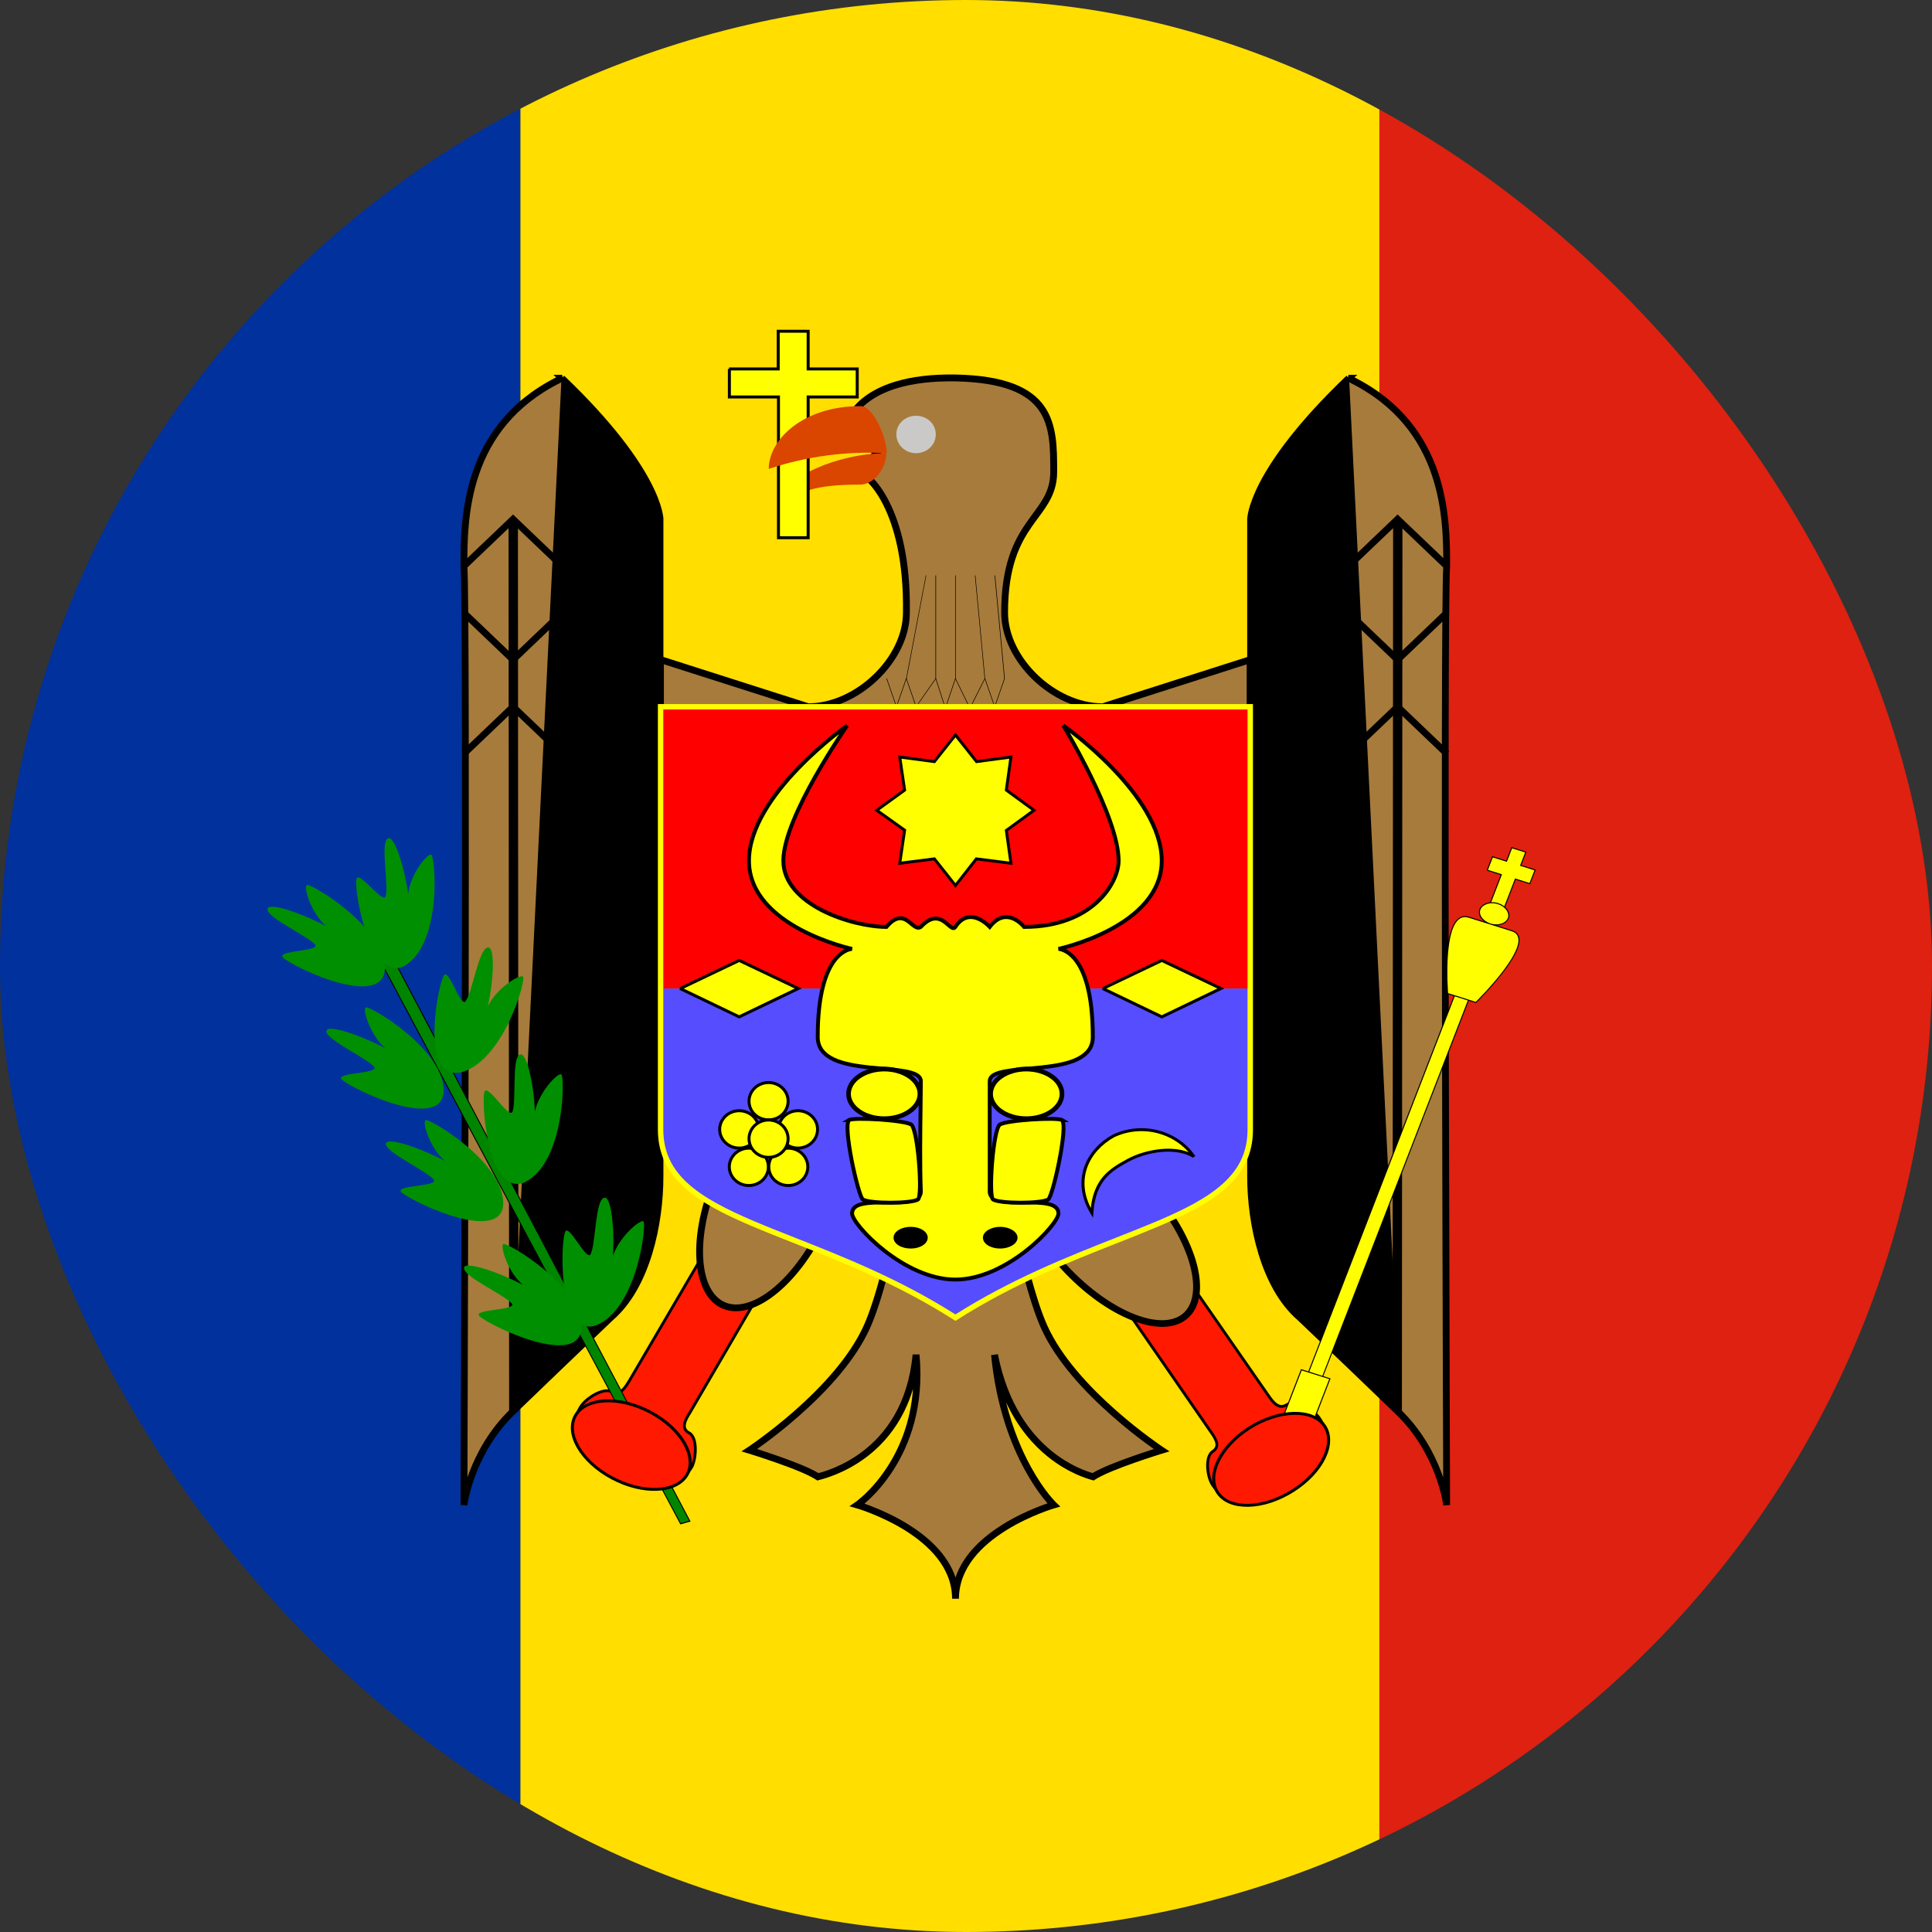 <svg width="40" height="40" viewBox="0 0 40 40" fill="none" xmlns="http://www.w3.org/2000/svg">
<rect x="0" y="0" width="40" height="40" fill="#333333" stroke="none"/>
<g clip-path="url(#clip0_8424_43296)">
<path fill-rule="evenodd" clip-rule="evenodd" d="M-7 0H10.775V40H-7V0Z" fill="#00319C"/>
<path fill-rule="evenodd" clip-rule="evenodd" d="M10.775 0H28.559V40H10.775V0Z" fill="#FFDE00"/>
<path fill-rule="evenodd" clip-rule="evenodd" d="M28.559 0H46.334V40H28.559V0Z" fill="#DE2110"/>
<path fill-rule="evenodd" clip-rule="evenodd" d="M23.033 26.7L25.05 29.617C25.166 29.784 25.275 29.942 25.108 30.05C24.942 30.159 24.991 30.584 25.108 30.75C25.333 31.075 25.608 31.125 25.775 31.017L27.308 30.05C27.475 29.95 27.533 29.675 27.308 29.35C27.183 29.183 26.808 28.975 26.642 29.084C26.466 29.192 26.35 29.025 26.241 28.867L24.216 25.95" fill="#FF1900"/>
<path fill-rule="evenodd" clip-rule="evenodd" d="M24.241 25.934L26.266 28.85C26.321 28.931 26.375 29.007 26.434 29.052C26.464 29.073 26.493 29.086 26.523 29.089C26.553 29.091 26.587 29.083 26.627 29.059C26.676 29.027 26.738 29.02 26.802 29.027C26.867 29.035 26.936 29.057 27.003 29.087C27.136 29.148 27.266 29.244 27.332 29.333L27.333 29.334C27.562 29.665 27.512 29.962 27.324 30.075L25.791 31.041C25.791 31.041 25.791 31.041 25.791 31.041C25.606 31.162 25.314 31.099 25.085 30.767C25.022 30.677 24.98 30.524 24.973 30.38C24.97 30.307 24.976 30.235 24.994 30.174C25.012 30.112 25.043 30.058 25.093 30.026C25.131 30.001 25.15 29.976 25.159 29.951C25.168 29.925 25.167 29.896 25.158 29.863C25.139 29.795 25.086 29.718 25.026 29.634L25.026 29.634L23.01 26.717L23.058 26.684L25.074 29.6C25.074 29.6 25.074 29.6 25.074 29.6C25.132 29.682 25.192 29.768 25.214 29.848C25.225 29.888 25.228 29.93 25.214 29.97C25.2 30.01 25.17 30.045 25.125 30.075C25.091 30.097 25.066 30.136 25.05 30.19C25.034 30.244 25.029 30.309 25.032 30.377C25.038 30.514 25.079 30.656 25.133 30.733L25.133 30.734C25.353 31.052 25.612 31.089 25.759 30.992L25.76 30.992L27.294 30.025C27.439 29.938 27.505 29.686 27.285 29.367C27.226 29.289 27.106 29.198 26.979 29.14C26.916 29.111 26.852 29.091 26.796 29.085C26.739 29.079 26.692 29.086 26.658 29.108L26.657 29.108C26.609 29.138 26.563 29.15 26.519 29.147C26.474 29.143 26.435 29.125 26.4 29.099C26.33 29.047 26.271 28.961 26.218 28.884C26.218 28.883 26.218 28.883 26.218 28.883L24.193 25.967L24.241 25.934Z" fill="black"/>
<path fill-rule="evenodd" clip-rule="evenodd" d="M23.825 24.644C24.727 25.669 25.041 26.843 24.526 27.256C24.012 27.67 22.855 27.173 21.953 26.149C21.051 25.124 20.742 23.946 21.256 23.533C21.77 23.119 22.924 23.612 23.829 24.64L23.825 24.644Z" fill="#A77B3B"/>
<path fill-rule="evenodd" clip-rule="evenodd" d="M21.143 24.596C21.266 25.058 21.563 25.599 22.008 26.105C22.454 26.611 22.96 26.984 23.415 27.18C23.874 27.377 24.256 27.384 24.481 27.204C24.705 27.024 24.763 26.663 24.638 26.196C24.514 25.735 24.216 25.194 23.771 24.688L23.724 24.636L23.728 24.632C23.293 24.151 22.805 23.797 22.367 23.609C21.908 23.412 21.527 23.405 21.303 23.586C21.078 23.766 21.019 24.128 21.143 24.596ZM23.926 24.653L23.931 24.649L23.884 24.597C23.426 24.076 22.903 23.689 22.425 23.484C21.952 23.281 21.5 23.247 21.21 23.48C20.92 23.713 20.877 24.147 21.004 24.628C21.133 25.115 21.442 25.674 21.899 26.193C22.355 26.712 22.878 27.099 23.357 27.305C23.83 27.508 24.283 27.543 24.573 27.309C24.863 27.076 24.905 26.643 24.777 26.163C24.651 25.694 24.357 25.157 23.926 24.653Z" fill="black"/>
<path fill-rule="evenodd" clip-rule="evenodd" d="M14.834 25.508L13.042 28.567C12.942 28.733 12.842 28.9 12.667 28.817C12.492 28.717 12.117 28.958 12.017 29.133C11.817 29.467 11.892 29.733 12.076 29.833L13.676 30.683C13.842 30.775 14.126 30.7 14.326 30.367C14.417 30.183 14.442 29.758 14.267 29.667C14.092 29.575 14.184 29.4 14.292 29.233L16.076 26.175" fill="#FF1900"/>
<path fill-rule="evenodd" clip-rule="evenodd" d="M13.017 28.552L14.809 25.494L14.859 25.523L13.067 28.581L13.067 28.582L13.066 28.584C13.017 28.666 12.965 28.752 12.902 28.807C12.87 28.836 12.833 28.857 12.791 28.865C12.748 28.873 12.703 28.866 12.655 28.843L12.654 28.843L12.653 28.842C12.617 28.822 12.569 28.817 12.511 28.828C12.454 28.839 12.39 28.864 12.328 28.898C12.203 28.966 12.089 29.067 12.043 29.148L12.042 29.148C11.945 29.311 11.916 29.454 11.931 29.567C11.947 29.679 12.006 29.762 12.089 29.808C12.089 29.808 12.089 29.808 12.089 29.808L13.69 30.658C13.836 30.739 14.104 30.678 14.3 30.353C14.343 30.266 14.371 30.12 14.367 29.983C14.365 29.915 14.355 29.851 14.336 29.799C14.316 29.747 14.289 29.711 14.254 29.693C14.205 29.667 14.173 29.635 14.155 29.596C14.138 29.557 14.137 29.515 14.145 29.473C14.161 29.39 14.214 29.301 14.267 29.218L16.05 26.16L16.101 26.19L14.317 29.249L14.317 29.249C14.262 29.333 14.215 29.414 14.202 29.484C14.195 29.518 14.197 29.547 14.209 29.572C14.22 29.596 14.241 29.62 14.281 29.641C14.333 29.668 14.368 29.719 14.39 29.779C14.413 29.838 14.423 29.909 14.425 29.982C14.43 30.125 14.4 30.283 14.352 30.38L14.351 30.381L14.351 30.382C14.146 30.722 13.848 30.811 13.662 30.709C13.662 30.709 13.662 30.709 13.661 30.709L12.062 29.859L12.062 29.859C11.961 29.804 11.892 29.704 11.874 29.575C11.856 29.446 11.89 29.289 11.992 29.119C12.046 29.025 12.169 28.918 12.3 28.846C12.366 28.811 12.435 28.783 12.501 28.771C12.565 28.759 12.629 28.762 12.681 28.791C12.719 28.809 12.752 28.813 12.78 28.808C12.809 28.802 12.836 28.787 12.864 28.764C12.919 28.715 12.966 28.636 13.017 28.552C13.017 28.552 13.017 28.552 13.017 28.552Z" fill="black"/>
<path fill-rule="evenodd" clip-rule="evenodd" d="M20.6 23.383H18.966C18.916 23.433 18.45 26.35 17.95 27.467C17.341 28.825 15.517 30.025 15.517 30.025C15.517 30.025 16.608 30.358 16.933 30.575C17.017 30.55 18.767 30.183 18.966 28.05C19.166 30.183 17.75 31.158 17.75 31.158C17.75 31.158 19.783 31.742 19.783 33.1C19.783 31.742 21.817 31.158 21.817 31.158C21.817 31.158 20.8 30.183 20.591 28.05C21.008 30.183 22.55 30.55 22.633 30.575C22.958 30.358 24.05 30.025 24.05 30.025C24.05 30.025 22.225 28.825 21.616 27.467C21.116 26.35 20.65 23.433 20.6 23.383ZM13.683 13.658L16.733 14.633C17.741 14.633 18.767 13.658 18.767 12.683C18.8 10.517 17.95 9.767 17.75 9.767L18.15 9.383L17.541 8.8C17.541 8.8 17.75 7.792 19.783 7.825C21.817 7.867 21.817 8.8 21.817 9.767C21.817 10.733 20.8 10.742 20.8 12.683C20.8 13.658 21.817 14.633 22.833 14.633L25.883 13.658V23.383H13.675V13.658H13.683Z" fill="#A77B3B"/>
<path fill-rule="evenodd" clip-rule="evenodd" d="M17.621 8.779L18.252 9.383L17.881 9.738C17.883 9.74 17.886 9.741 17.888 9.742C17.936 9.77 17.99 9.812 18.047 9.867C18.16 9.977 18.289 10.145 18.408 10.38C18.648 10.851 18.854 11.592 18.837 12.684C18.837 13.195 18.569 13.7 18.176 14.075C17.784 14.45 17.259 14.704 16.733 14.704H16.722L13.745 13.753V23.313H25.812V13.755L22.844 14.704H22.833C22.302 14.704 21.777 14.451 21.386 14.075C20.994 13.7 20.729 13.195 20.729 12.683C20.729 11.697 20.988 11.195 21.25 10.819C21.296 10.753 21.341 10.691 21.384 10.632C21.587 10.357 21.745 10.142 21.745 9.767C21.745 9.277 21.743 8.827 21.504 8.49C21.27 8.158 20.79 7.917 19.781 7.896C18.776 7.879 18.234 8.12 17.944 8.355C17.799 8.473 17.715 8.59 17.668 8.677C17.644 8.72 17.63 8.755 17.621 8.779ZM20.548 23.454H19.018C19.012 23.476 19.006 23.506 18.998 23.542C18.979 23.628 18.955 23.75 18.926 23.899C18.92 23.928 18.914 23.959 18.908 23.99C18.852 24.277 18.779 24.645 18.696 25.04C18.511 25.913 18.268 26.929 18.014 27.496C17.703 28.189 17.086 28.837 16.551 29.308C16.283 29.545 16.035 29.739 15.853 29.873C15.783 29.925 15.723 29.968 15.676 30.001C15.688 30.005 15.7 30.009 15.713 30.013C15.821 30.048 15.969 30.096 16.126 30.152C16.283 30.207 16.452 30.27 16.602 30.332C16.735 30.388 16.858 30.445 16.945 30.499C17.063 30.468 17.457 30.357 17.863 30.047C18.321 29.696 18.797 29.089 18.895 28.043H19.037C19.138 29.128 18.829 29.921 18.492 30.443C18.324 30.703 18.15 30.896 18.017 31.024C17.971 31.067 17.931 31.103 17.897 31.132C17.95 31.15 18.017 31.174 18.093 31.205C18.286 31.282 18.545 31.399 18.803 31.56C19.205 31.809 19.62 32.171 19.783 32.66C19.945 32.171 20.361 31.809 20.762 31.56C21.021 31.399 21.279 31.282 21.472 31.205C21.559 31.17 21.633 31.144 21.688 31.125C21.663 31.096 21.633 31.06 21.598 31.017C21.497 30.889 21.362 30.697 21.22 30.438C20.935 29.92 20.626 29.134 20.52 28.057L20.66 28.037C20.866 29.086 21.346 29.697 21.781 30.048C22.163 30.356 22.512 30.467 22.621 30.498C22.708 30.445 22.83 30.388 22.964 30.332C23.114 30.27 23.282 30.207 23.439 30.152C23.597 30.096 23.744 30.048 23.852 30.013C23.865 30.009 23.878 30.005 23.889 30.001C23.842 29.968 23.782 29.925 23.712 29.873C23.531 29.739 23.282 29.545 23.014 29.308C22.48 28.837 21.862 28.189 21.551 27.496C21.298 26.929 21.055 25.913 20.87 25.04C20.786 24.645 20.714 24.276 20.657 23.99C20.651 23.959 20.645 23.928 20.64 23.899C20.61 23.75 20.586 23.628 20.568 23.542C20.56 23.506 20.553 23.476 20.548 23.454ZM21.865 31.107L21.954 31.192L21.835 31.227L21.834 31.227L21.83 31.228C21.827 31.229 21.821 31.231 21.814 31.233C21.8 31.237 21.778 31.244 21.751 31.253C21.697 31.271 21.618 31.299 21.524 31.337C21.336 31.412 21.086 31.525 20.837 31.68C20.333 31.993 19.854 32.459 19.854 33.1H19.712C19.712 32.459 19.232 31.993 18.729 31.68C18.479 31.525 18.229 31.412 18.041 31.337C17.947 31.299 17.869 31.271 17.814 31.253C17.787 31.244 17.766 31.237 17.751 31.233C17.744 31.231 17.739 31.229 17.735 31.228L17.731 31.227L17.73 31.227L17.73 31.227L17.586 31.185L17.709 31.1L17.709 31.1L17.71 31.1L17.712 31.098C17.715 31.096 17.718 31.094 17.723 31.09C17.733 31.083 17.747 31.072 17.765 31.057C17.802 31.027 17.855 30.983 17.919 30.922C18.045 30.8 18.212 30.616 18.373 30.366C18.619 29.985 18.851 29.452 18.903 28.755C18.7 29.433 18.321 29.875 17.949 30.16C17.5 30.502 17.064 30.614 16.969 30.639C16.962 30.641 16.956 30.642 16.953 30.643L16.921 30.652L16.893 30.634C16.818 30.584 16.695 30.525 16.547 30.463C16.401 30.402 16.235 30.341 16.079 30.286C15.923 30.231 15.777 30.182 15.67 30.148C15.616 30.131 15.573 30.117 15.542 30.107C15.527 30.103 15.515 30.099 15.508 30.096L15.498 30.094L15.496 30.093L15.495 30.093L15.495 30.093L15.351 30.049L15.477 29.966L15.477 29.966L15.478 29.965L15.482 29.963C15.485 29.96 15.49 29.957 15.497 29.953C15.51 29.944 15.53 29.93 15.555 29.913C15.606 29.878 15.679 29.826 15.768 29.759C15.948 29.627 16.193 29.435 16.458 29.202C16.988 28.734 17.587 28.103 17.885 27.438C18.131 26.887 18.371 25.887 18.557 25.01C18.641 24.616 18.713 24.249 18.769 23.962C18.775 23.931 18.781 23.901 18.787 23.872C18.816 23.723 18.84 23.6 18.859 23.513C18.864 23.491 18.868 23.472 18.872 23.454H13.604V13.588H13.694L16.744 14.562C17.222 14.559 17.709 14.326 18.078 13.973C18.451 13.617 18.695 13.147 18.695 12.683V12.682C18.712 11.608 18.509 10.891 18.282 10.445C18.168 10.221 18.049 10.066 17.948 9.969C17.897 9.92 17.852 9.886 17.816 9.864C17.778 9.842 17.756 9.838 17.749 9.838H17.573L18.047 9.383L17.464 8.824L17.472 8.786L17.541 8.8C17.472 8.786 17.472 8.786 17.472 8.786L17.472 8.785L17.472 8.785L17.472 8.784C17.472 8.783 17.473 8.782 17.473 8.781C17.473 8.778 17.474 8.774 17.476 8.77C17.478 8.761 17.482 8.749 17.487 8.733C17.498 8.703 17.515 8.66 17.543 8.609C17.599 8.508 17.694 8.375 17.855 8.245C18.177 7.984 18.756 7.737 19.784 7.754L19.784 7.754C20.808 7.775 21.346 8.021 21.62 8.408C21.887 8.786 21.887 9.281 21.887 9.754V9.767C21.887 10.192 21.697 10.448 21.492 10.726C21.45 10.782 21.407 10.84 21.366 10.9C21.119 11.255 20.87 11.729 20.87 12.683C20.87 13.147 21.113 13.617 21.484 13.973C21.852 14.326 22.339 14.559 22.822 14.562L25.953 13.561V23.454H20.693C20.697 23.472 20.702 23.491 20.706 23.513C20.725 23.6 20.749 23.723 20.779 23.872C20.784 23.901 20.79 23.931 20.796 23.962C20.853 24.249 20.925 24.616 21.008 25.01C21.194 25.887 21.434 26.887 21.681 27.438C21.978 28.103 22.577 28.734 23.108 29.202C23.372 29.435 23.617 29.627 23.797 29.759C23.887 29.826 23.96 29.878 24.01 29.913C24.035 29.93 24.055 29.944 24.068 29.953C24.075 29.957 24.08 29.96 24.083 29.963L24.087 29.965L24.088 29.966L24.088 29.966L24.214 30.049L24.07 30.093L24.07 30.093L24.069 30.093L24.067 30.094L24.058 30.096C24.05 30.099 24.038 30.103 24.023 30.107C23.993 30.117 23.949 30.131 23.895 30.148C23.788 30.182 23.642 30.231 23.486 30.286C23.33 30.341 23.165 30.402 23.018 30.463C22.871 30.525 22.747 30.584 22.672 30.634L22.644 30.652L22.612 30.643C22.61 30.642 22.606 30.641 22.601 30.64C22.521 30.617 22.125 30.507 21.692 30.158C21.391 29.915 21.074 29.558 20.831 29.036C20.971 29.599 21.163 30.041 21.344 30.37C21.482 30.622 21.613 30.807 21.709 30.929C21.758 30.99 21.797 31.035 21.824 31.064C21.838 31.079 21.848 31.09 21.855 31.097C21.859 31.101 21.861 31.104 21.863 31.105L21.865 31.107L21.865 31.107ZM17.61 8.815C17.61 8.815 17.61 8.815 17.61 8.815V8.815Z" fill="black"/>
<path fill-rule="evenodd" clip-rule="evenodd" d="M18.764 14.03L18.969 14.62L19.376 14.035L19.573 14.645L19.78 14.032L20.081 14.65L20.392 14.033L20.594 14.615L20.793 14.046L20.804 14.05L20.594 14.65L20.39 14.063L20.081 14.677L19.782 14.063L19.573 14.682L19.372 14.061L18.965 14.645L18.764 14.065L18.56 14.65L18.352 14.05L18.363 14.046L18.56 14.615L18.764 14.03Z" fill="black"/>
<path fill-rule="evenodd" clip-rule="evenodd" d="M18.76 14.051L19.168 11.911L19.178 11.913L18.771 14.053L18.76 14.051ZM20.385 14.053L20.184 11.913L20.195 11.912L20.396 14.052L20.385 14.053ZM20.792 14.053L20.591 11.913L20.603 11.912L20.804 14.052L20.792 14.053ZM19.368 14.052V11.912H19.38V14.052H19.368ZM19.776 14.052V11.912H19.787V14.052H19.776Z" fill="black"/>
<path fill-rule="evenodd" clip-rule="evenodd" d="M11.638 7.83C9.605 8.801 9.605 10.749 9.605 11.72C9.674 12.604 9.605 31.16 9.605 31.16C9.605 31.16 9.737 30.063 10.622 29.218L11.632 28.247L12.649 27.276C13.395 26.628 13.665 25.328 13.665 24.357V10.749C13.665 10.749 13.665 9.772 11.632 7.83H11.638Z" fill="#A77B3B"/>
<path fill-rule="evenodd" clip-rule="evenodd" d="M11.65 7.812L11.638 7.76H11.457L11.513 7.813C9.535 8.818 9.535 10.761 9.535 11.716V11.723L9.536 11.726C9.553 11.943 9.561 13.264 9.564 15.13C9.568 16.994 9.566 19.397 9.561 21.771C9.557 24.146 9.55 26.493 9.545 28.247C9.542 29.123 9.54 29.852 9.538 30.361C9.537 30.616 9.537 30.815 9.536 30.951L9.535 31.16C9.535 31.16 9.535 31.16 9.606 31.16L9.535 31.16L9.675 31.169C9.675 31.169 9.675 31.169 9.675 31.169L9.675 31.168L9.675 31.166C9.676 31.164 9.676 31.162 9.677 31.158C9.678 31.15 9.68 31.138 9.682 31.123C9.687 31.093 9.696 31.048 9.708 30.991C9.734 30.878 9.777 30.717 9.848 30.531C9.989 30.158 10.238 29.682 10.67 29.269L10.671 29.268L11.681 28.297L11.681 28.297L12.696 27.327C13.082 26.992 13.341 26.491 13.504 25.958C13.667 25.423 13.735 24.848 13.735 24.357V10.749H13.665C13.735 10.749 13.735 10.749 13.735 10.749L13.735 10.749L13.735 10.748L13.735 10.747C13.735 10.746 13.735 10.745 13.735 10.744C13.735 10.741 13.735 10.738 13.735 10.733C13.734 10.724 13.733 10.711 13.731 10.694C13.726 10.661 13.718 10.612 13.701 10.548C13.668 10.421 13.603 10.233 13.473 9.985C13.215 9.49 12.701 8.754 11.681 7.779L11.65 7.812ZM11.621 7.916C9.68 8.873 9.676 10.751 9.676 11.717C9.693 11.95 9.702 13.276 9.705 15.13C9.708 16.994 9.706 19.397 9.702 21.772C9.697 24.146 9.691 26.494 9.685 28.247C9.683 29.124 9.68 29.852 9.679 30.361C9.678 30.443 9.678 30.519 9.678 30.588C9.69 30.554 9.703 30.518 9.716 30.481C9.863 30.095 10.122 29.599 10.573 29.167C10.573 29.167 10.573 29.167 10.573 29.167" fill="black"/>
<path fill-rule="evenodd" clip-rule="evenodd" d="M12.655 10.651L11.638 11.623L10.622 10.652L9.557 11.669L9.654 11.771L10.622 10.846L11.638 11.817L12.654 10.847C12.681 10.873 12.718 10.909 12.761 10.951C12.855 11.042 12.98 11.164 13.105 11.285C13.231 11.406 13.358 11.528 13.454 11.619C13.502 11.665 13.544 11.703 13.574 11.73C13.588 11.744 13.601 11.755 13.611 11.763C13.616 11.767 13.62 11.771 13.625 11.774C13.627 11.776 13.63 11.778 13.635 11.78C13.637 11.782 13.64 11.784 13.644 11.785C13.647 11.786 13.658 11.79 13.671 11.79V11.65C13.684 11.65 13.694 11.654 13.696 11.655C13.7 11.656 13.703 11.658 13.704 11.658C13.706 11.66 13.707 11.661 13.707 11.66C13.706 11.66 13.704 11.659 13.701 11.655C13.693 11.649 13.682 11.639 13.668 11.626C13.639 11.6 13.599 11.563 13.551 11.517C13.454 11.427 13.328 11.305 13.203 11.184C13.077 11.063 12.953 10.941 12.859 10.85C12.812 10.805 12.774 10.767 12.746 10.741L12.704 10.699C12.704 10.699 12.704 10.699 12.655 10.749L12.704 10.699L12.655 10.651Z" fill="black"/>
<path fill-rule="evenodd" clip-rule="evenodd" d="M12.655 13.757L11.638 12.786L10.622 13.757L9.557 12.739L9.654 12.638L10.622 13.563L11.638 12.592L12.654 13.562C12.681 13.536 12.718 13.5 12.761 13.458C12.855 13.367 12.98 13.245 13.105 13.124C13.231 13.002 13.358 12.881 13.454 12.789C13.502 12.744 13.544 12.706 13.574 12.678C13.588 12.665 13.601 12.654 13.611 12.646C13.616 12.642 13.62 12.638 13.625 12.634C13.627 12.633 13.63 12.631 13.635 12.628C13.637 12.627 13.64 12.625 13.644 12.624C13.647 12.622 13.658 12.618 13.671 12.618V12.759C13.684 12.759 13.694 12.755 13.696 12.754C13.7 12.753 13.703 12.751 13.704 12.751C13.706 12.749 13.707 12.748 13.707 12.748C13.706 12.749 13.704 12.75 13.701 12.754C13.693 12.76 13.682 12.769 13.668 12.782C13.639 12.809 13.599 12.846 13.551 12.891C13.454 12.982 13.328 13.103 13.203 13.225C13.077 13.346 12.953 13.467 12.859 13.558C12.812 13.604 12.774 13.642 12.746 13.668L12.704 13.71C12.704 13.71 12.704 13.71 12.655 13.66L12.704 13.71L12.655 13.757Z" fill="black"/>
<path fill-rule="evenodd" clip-rule="evenodd" d="M12.655 14.535L11.638 15.506L10.622 14.535L9.557 15.553L9.654 15.654L10.622 14.729L11.638 15.7L12.654 14.73C12.681 14.756 12.718 14.792 12.761 14.834C12.855 14.925 12.98 15.047 13.105 15.168C13.231 15.29 13.358 15.411 13.454 15.503C13.502 15.548 13.544 15.587 13.574 15.614C13.588 15.627 13.601 15.638 13.611 15.646C13.616 15.65 13.62 15.654 13.625 15.658C13.627 15.659 13.63 15.662 13.635 15.664C13.637 15.665 13.64 15.667 13.644 15.668C13.647 15.67 13.658 15.674 13.671 15.674V15.533C13.684 15.533 13.694 15.537 13.696 15.538C13.7 15.54 13.703 15.541 13.704 15.542C13.706 15.543 13.707 15.544 13.707 15.544C13.706 15.543 13.704 15.542 13.701 15.539C13.693 15.532 13.682 15.523 13.668 15.51C13.639 15.484 13.599 15.446 13.551 15.401C13.454 15.31 13.328 15.189 13.203 15.067C13.077 14.946 12.953 14.825 12.859 14.734C12.812 14.688 12.774 14.65 12.746 14.624L12.704 14.582C12.704 14.582 12.704 14.582 12.655 14.632L12.704 14.582L12.655 14.535Z" fill="black"/>
<path fill-rule="evenodd" clip-rule="evenodd" d="M12.751 27.276L12.739 10.746L12.546 10.746L12.558 27.276L12.751 27.276Z" fill="black"/>
<path fill-rule="evenodd" clip-rule="evenodd" d="M11.746 28.208L11.735 11.718L11.552 11.718L11.563 28.208L11.746 28.208Z" fill="black"/>
<path fill-rule="evenodd" clip-rule="evenodd" d="M10.734 29.223L10.723 10.751L10.529 10.751L10.541 29.223L10.734 29.223Z" fill="black"/>
<path fill-rule="evenodd" clip-rule="evenodd" d="M27.919 7.83C29.952 8.801 29.952 10.749 29.952 11.72C29.883 12.604 29.952 31.16 29.952 31.16C29.952 31.16 29.82 30.063 28.936 29.218L27.925 28.247L26.909 27.276C26.163 26.628 25.893 25.328 25.893 24.357V10.749C25.893 10.749 25.893 9.772 27.925 7.83H27.919Z" fill="#A77B3B"/>
<path fill-rule="evenodd" clip-rule="evenodd" d="M27.908 7.812L27.919 7.76H28.1L28.044 7.813C30.022 8.818 30.022 10.761 30.022 11.716V11.723L30.022 11.726C30.005 11.943 29.996 13.264 29.993 15.13C29.99 16.994 29.992 19.397 29.996 21.771C30.001 24.146 30.007 26.493 30.013 28.247C30.015 29.123 30.018 29.852 30.019 30.361C30.02 30.616 30.021 30.815 30.021 30.951L30.022 31.16C30.022 31.16 30.022 31.16 29.952 31.16L30.022 31.16L29.883 31.169C29.882 31.169 29.882 31.169 29.882 31.169L29.882 31.168L29.882 31.166C29.882 31.164 29.881 31.162 29.881 31.158C29.88 31.15 29.878 31.138 29.875 31.123C29.87 31.093 29.862 31.048 29.849 30.991C29.824 30.878 29.78 30.717 29.71 30.531C29.569 30.158 29.32 29.682 28.887 29.269L28.887 29.268L27.877 28.297L27.877 28.297L26.861 27.327C26.475 26.992 26.216 26.491 26.054 25.958C25.89 25.423 25.822 24.848 25.822 24.357V10.749H25.892C25.822 10.749 25.822 10.749 25.822 10.749L25.822 10.749L25.822 10.748L25.822 10.747C25.822 10.746 25.822 10.745 25.822 10.744C25.823 10.741 25.823 10.738 25.823 10.733C25.823 10.724 25.825 10.711 25.827 10.694C25.831 10.661 25.84 10.612 25.856 10.548C25.89 10.421 25.955 10.233 26.084 9.985C26.343 9.49 26.856 8.754 27.877 7.779L27.908 7.812ZM27.936 7.916C29.877 8.873 29.882 10.751 29.882 11.717C29.865 11.95 29.856 13.276 29.853 15.13C29.85 16.994 29.852 19.397 29.856 21.772C29.86 24.146 29.867 26.494 29.872 28.247C29.875 29.124 29.877 29.852 29.879 30.361C29.879 30.443 29.88 30.519 29.88 30.588C29.868 30.554 29.855 30.518 29.841 30.481C29.695 30.095 29.436 29.599 28.984 29.167C28.984 29.167 28.984 29.167 28.984 29.167" fill="black"/>
<path fill-rule="evenodd" clip-rule="evenodd" d="M26.902 10.651L27.919 11.623L28.936 10.652L30.001 11.669L29.904 11.771L28.936 10.846L27.919 11.817L26.904 10.847C26.877 10.873 26.84 10.909 26.796 10.951C26.703 11.042 26.578 11.164 26.452 11.285C26.327 11.406 26.2 11.528 26.103 11.619C26.055 11.665 26.014 11.703 25.984 11.73C25.969 11.744 25.956 11.755 25.947 11.763C25.942 11.767 25.937 11.771 25.933 11.774C25.93 11.776 25.927 11.778 25.923 11.78C25.921 11.782 25.918 11.784 25.913 11.785C25.91 11.786 25.9 11.79 25.887 11.79V11.65C25.874 11.65 25.864 11.654 25.862 11.655C25.858 11.656 25.855 11.658 25.854 11.658C25.852 11.66 25.85 11.661 25.851 11.66C25.851 11.66 25.853 11.659 25.857 11.655C25.864 11.649 25.875 11.639 25.89 11.626C25.919 11.6 25.959 11.563 26.007 11.517C26.103 11.427 26.229 11.305 26.355 11.184C26.48 11.063 26.605 10.941 26.698 10.85C26.745 10.805 26.784 10.767 26.811 10.741L26.854 10.699C26.854 10.699 26.854 10.699 26.903 10.749L26.854 10.699L26.902 10.651Z" fill="black"/>
<path fill-rule="evenodd" clip-rule="evenodd" d="M26.902 13.757L27.919 12.786L28.936 13.757L30.001 12.739L29.904 12.638L28.936 13.563L27.919 12.592L26.904 13.562C26.877 13.536 26.84 13.5 26.796 13.458C26.703 13.367 26.578 13.245 26.452 13.124C26.327 13.002 26.2 12.881 26.103 12.789C26.055 12.744 26.014 12.706 25.984 12.678C25.969 12.665 25.956 12.654 25.947 12.646C25.942 12.642 25.937 12.638 25.933 12.634C25.93 12.633 25.927 12.631 25.923 12.628C25.921 12.627 25.918 12.625 25.913 12.624C25.91 12.622 25.9 12.618 25.887 12.618V12.759C25.874 12.759 25.864 12.755 25.862 12.754C25.858 12.753 25.855 12.751 25.854 12.751C25.852 12.749 25.85 12.748 25.851 12.748C25.851 12.749 25.853 12.75 25.857 12.754C25.864 12.76 25.875 12.769 25.89 12.782C25.919 12.809 25.959 12.846 26.007 12.891C26.103 12.982 26.229 13.103 26.355 13.225C26.48 13.346 26.605 13.467 26.698 13.558C26.745 13.604 26.784 13.642 26.811 13.668L26.854 13.71C26.854 13.71 26.854 13.71 26.903 13.66L26.854 13.71L26.902 13.757Z" fill="black"/>
<path fill-rule="evenodd" clip-rule="evenodd" d="M26.902 14.535L27.919 15.506L28.936 14.535L30.001 15.553L29.904 15.654L28.936 14.729L27.919 15.7L26.904 14.73C26.877 14.756 26.84 14.792 26.796 14.834C26.703 14.925 26.578 15.047 26.452 15.168C26.327 15.29 26.2 15.411 26.103 15.503C26.055 15.548 26.014 15.587 25.984 15.614C25.969 15.627 25.956 15.638 25.947 15.646C25.942 15.65 25.937 15.654 25.933 15.658C25.93 15.659 25.927 15.662 25.923 15.664C25.921 15.665 25.918 15.667 25.913 15.668C25.91 15.67 25.9 15.674 25.887 15.674V15.533C25.874 15.533 25.864 15.537 25.862 15.538C25.858 15.54 25.855 15.541 25.854 15.542C25.852 15.543 25.85 15.544 25.851 15.544C25.851 15.543 25.853 15.542 25.857 15.539C25.864 15.532 25.875 15.523 25.89 15.51C25.919 15.484 25.959 15.446 26.007 15.401C26.103 15.31 26.229 15.189 26.355 15.067C26.48 14.946 26.605 14.825 26.698 14.734C26.745 14.688 26.784 14.65 26.811 14.624L26.854 14.582C26.854 14.582 26.854 14.582 26.903 14.632L26.854 14.582L26.902 14.535Z" fill="black"/>
<path fill-rule="evenodd" clip-rule="evenodd" d="M26.807 27.276L26.818 10.746L27.011 10.746L27 27.276L26.807 27.276Z" fill="black"/>
<path fill-rule="evenodd" clip-rule="evenodd" d="M27.819 28.208L27.831 11.718L28.014 11.718L28.002 28.208L27.819 28.208Z" fill="black"/>
<path fill-rule="evenodd" clip-rule="evenodd" d="M28.831 29.223L28.843 10.751L29.036 10.751L29.025 29.223L28.831 29.223Z" fill="black"/>
<path fill-rule="evenodd" clip-rule="evenodd" d="M17.106 25.239C16.567 26.475 15.619 27.28 14.998 27.033C14.378 26.786 14.309 25.576 14.848 24.34C15.387 23.104 16.34 22.301 16.96 22.548C17.581 22.795 17.652 24 17.111 25.241L17.106 25.239Z" fill="#A77B3B"/>
<path fill-rule="evenodd" clip-rule="evenodd" d="M15.919 22.94C15.546 23.256 15.179 23.756 14.913 24.366C14.647 24.976 14.533 25.577 14.559 26.052C14.586 26.533 14.755 26.861 15.027 26.969C15.298 27.077 15.661 26.96 16.037 26.641C16.409 26.324 16.775 25.823 17.041 25.213L17.069 25.149L17.073 25.151C17.321 24.561 17.427 23.985 17.4 23.527C17.373 23.048 17.204 22.721 16.933 22.613C16.661 22.504 16.297 22.621 15.919 22.94ZM17.142 25.329L17.148 25.332L17.176 25.267C17.45 24.639 17.571 24.017 17.542 23.517C17.514 23.021 17.337 22.623 16.989 22.484C16.64 22.345 16.217 22.507 15.828 22.836C15.435 23.169 15.056 23.689 14.783 24.314C14.51 24.94 14.389 25.562 14.418 26.063C14.446 26.559 14.622 26.959 14.97 27.098C15.319 27.237 15.741 27.074 16.128 26.744C16.507 26.422 16.872 25.927 17.142 25.329Z" fill="black"/>
<path fill-rule="evenodd" clip-rule="evenodd" d="M13.675 14.633H25.883V20.467H13.675V14.633Z" fill="#FF0000"/>
<path fill-rule="evenodd" clip-rule="evenodd" d="M13.674 20.467H25.883V23.384C25.883 25.325 22.833 25.325 19.783 27.267C16.724 25.334 13.666 25.334 13.666 23.384V20.467H13.674Z" fill="#564DFF"/>
<path fill-rule="evenodd" clip-rule="evenodd" d="M13.621 14.577H25.941V23.39C25.941 23.894 25.742 24.272 25.398 24.585C25.057 24.896 24.573 25.142 24 25.385C23.729 25.5 23.437 25.616 23.129 25.737C22.134 26.129 20.974 26.587 19.811 27.328L19.781 27.347L19.751 27.328C18.591 26.587 17.432 26.13 16.436 25.737C16.128 25.615 15.836 25.5 15.564 25.384C14.991 25.141 14.506 24.894 14.164 24.583C13.82 24.269 13.621 23.89 13.621 23.385V14.577ZM13.733 14.689V23.385C13.733 23.854 13.916 24.205 14.24 24.5C14.566 24.797 15.036 25.038 15.608 25.281C15.875 25.395 16.165 25.509 16.471 25.63C17.459 26.02 18.621 26.478 19.781 27.214C20.944 26.478 22.106 26.019 23.094 25.63C23.4 25.509 23.689 25.395 23.957 25.282C24.528 25.039 24.997 24.799 25.323 24.502C25.646 24.208 25.829 23.858 25.829 23.39V14.689H13.733Z" fill="#FFFF00"/>
<path fill-rule="evenodd" clip-rule="evenodd" d="M17.541 15.022C17.541 15.022 15.507 16.452 15.507 17.82C15.507 19.188 17.641 19.647 17.641 19.647C17.641 19.647 16.93 19.647 16.93 21.471C16.93 22.385 19.064 21.929 19.064 22.385C19.064 22.841 19.036 23.944 19.064 24.668C19.064 25.124 17.641 24.668 17.641 25.124C17.641 25.351 18.71 26.492 19.78 26.492C20.849 26.492 21.914 25.351 21.914 25.124C21.914 24.668 20.491 25.124 20.491 24.668V22.385C20.491 21.929 22.625 22.385 22.625 21.471C22.625 19.647 21.914 19.647 21.914 19.647C21.914 19.647 24.052 19.191 24.052 17.82C24.052 16.449 22.014 15.022 22.014 15.022C22.014 15.022 23.16 16.908 23.16 17.82C23.16 18.276 22.625 19.191 21.203 19.191C21.203 19.191 20.841 18.732 20.491 19.191C20.491 19.191 20.081 18.732 19.78 19.191C19.675 19.345 19.49 18.732 19.064 19.191C18.887 19.312 18.742 18.732 18.353 19.191C17.641 19.191 16.218 18.732 16.218 17.82C16.218 16.908 17.541 15.022 17.541 15.022Z" fill="#FFFF00"/>
<path fill-rule="evenodd" clip-rule="evenodd" d="M21.98 15.043L22.038 14.989L22.015 15.022L21.98 15.043ZM22.067 19.65C22.12 19.635 22.185 19.616 22.261 19.592C22.462 19.527 22.732 19.427 23.002 19.282C23.54 18.996 24.093 18.529 24.093 17.82C24.093 17.467 23.962 17.114 23.769 16.784C23.576 16.454 23.319 16.144 23.062 15.879C22.806 15.613 22.55 15.391 22.358 15.235C22.262 15.157 22.182 15.095 22.126 15.053C22.098 15.033 22.076 15.016 22.061 15.005C22.053 15 22.048 14.996 22.044 14.993L22.039 14.99L22.038 14.989L22.038 14.989L22.038 14.989C22.038 14.989 22.038 14.989 22.015 15.022C21.98 15.043 21.98 15.043 21.98 15.043L21.98 15.043L21.981 15.044L21.983 15.048C21.986 15.052 21.989 15.057 21.993 15.064C22.001 15.078 22.014 15.098 22.029 15.125C22.06 15.178 22.105 15.255 22.159 15.35C22.266 15.541 22.409 15.805 22.551 16.096C22.694 16.388 22.837 16.708 22.943 17.011C23.05 17.315 23.12 17.599 23.12 17.82C23.12 18.248 22.611 19.142 21.221 19.15C21.22 19.148 21.218 19.146 21.216 19.145C21.205 19.132 21.189 19.115 21.168 19.096C21.126 19.058 21.067 19.012 20.994 18.981C20.921 18.95 20.834 18.934 20.74 18.958C20.656 18.98 20.571 19.033 20.488 19.13C20.477 19.12 20.464 19.108 20.448 19.095C20.403 19.058 20.339 19.012 20.264 18.981C20.188 18.95 20.1 18.934 20.008 18.958C19.915 18.983 19.826 19.047 19.746 19.168C19.742 19.174 19.74 19.175 19.739 19.176C19.739 19.176 19.739 19.176 19.739 19.176C19.736 19.176 19.726 19.172 19.708 19.159C19.693 19.148 19.678 19.134 19.659 19.118C19.655 19.115 19.651 19.111 19.646 19.107C19.622 19.087 19.595 19.064 19.565 19.043C19.505 19.002 19.429 18.968 19.336 18.979C19.245 18.989 19.147 19.043 19.038 19.159C19.026 19.167 19.015 19.168 19.005 19.167C18.992 19.165 18.976 19.157 18.956 19.144C18.936 19.13 18.916 19.113 18.893 19.094L18.89 19.092C18.866 19.072 18.84 19.05 18.811 19.03C18.753 18.991 18.683 18.96 18.597 18.974C18.516 18.988 18.43 19.042 18.334 19.15C17.985 19.146 17.469 19.033 17.037 18.811C16.596 18.585 16.259 18.252 16.259 17.82C16.259 17.6 16.339 17.317 16.462 17.013C16.585 16.71 16.75 16.39 16.915 16.099C17.079 15.807 17.244 15.543 17.368 15.352C17.43 15.257 17.481 15.18 17.517 15.127C17.535 15.101 17.549 15.08 17.559 15.066C17.564 15.059 17.568 15.054 17.57 15.05L17.573 15.046L17.574 15.045C17.574 15.045 17.574 15.045 17.541 15.022C17.518 14.989 17.518 14.989 17.518 14.989L17.518 14.989L17.517 14.989L17.516 14.99L17.512 14.993C17.508 14.996 17.502 15 17.494 15.006C17.479 15.017 17.457 15.033 17.429 15.054C17.373 15.096 17.294 15.157 17.198 15.235C17.006 15.392 16.751 15.614 16.495 15.88C16.239 16.145 15.983 16.455 15.79 16.785C15.597 17.115 15.467 17.468 15.467 17.82C15.467 18.527 16.019 18.994 16.555 19.282C16.825 19.426 17.094 19.527 17.296 19.592C17.37 19.616 17.436 19.635 17.489 19.649C17.42 19.683 17.337 19.744 17.254 19.85C17.068 20.088 16.89 20.554 16.89 21.471C16.89 21.593 16.926 21.695 16.99 21.778C17.053 21.861 17.143 21.923 17.247 21.972C17.453 22.068 17.726 22.111 17.993 22.14C18.087 22.15 18.18 22.158 18.269 22.166C18.438 22.181 18.594 22.195 18.724 22.218C18.823 22.236 18.901 22.258 18.953 22.287C19.004 22.316 19.024 22.348 19.024 22.385C19.024 22.512 19.022 22.691 19.019 22.897C19.013 23.428 19.004 24.147 19.024 24.669C19.024 24.713 19.007 24.744 18.978 24.769C18.946 24.795 18.898 24.814 18.834 24.828C18.705 24.855 18.532 24.856 18.353 24.856H18.349C18.174 24.856 17.993 24.856 17.855 24.885C17.786 24.9 17.723 24.923 17.677 24.961C17.629 25 17.601 25.055 17.601 25.124C17.601 25.145 17.607 25.168 17.616 25.191C17.625 25.215 17.638 25.241 17.655 25.268C17.688 25.324 17.735 25.389 17.794 25.459C17.913 25.6 18.082 25.766 18.285 25.925C18.689 26.241 19.232 26.532 19.78 26.532C20.328 26.532 20.87 26.241 21.273 25.925C21.475 25.766 21.643 25.6 21.762 25.459C21.821 25.389 21.868 25.324 21.901 25.268C21.917 25.241 21.93 25.215 21.939 25.191C21.948 25.168 21.954 25.145 21.954 25.124C21.954 25.055 21.927 25 21.878 24.961C21.832 24.923 21.77 24.9 21.7 24.885C21.563 24.856 21.381 24.856 21.206 24.856H21.203C21.023 24.856 20.85 24.855 20.722 24.828C20.658 24.814 20.61 24.795 20.578 24.769C20.548 24.744 20.531 24.712 20.531 24.668V22.385C20.531 22.348 20.552 22.316 20.603 22.287C20.655 22.258 20.733 22.236 20.832 22.218C20.961 22.195 21.118 22.181 21.286 22.166C21.376 22.158 21.469 22.15 21.563 22.14C21.829 22.111 22.102 22.068 22.309 21.972C22.413 21.923 22.502 21.861 22.566 21.778C22.63 21.695 22.666 21.593 22.666 21.471C22.666 20.554 22.487 20.088 22.302 19.85C22.219 19.744 22.135 19.684 22.067 19.65ZM21.914 19.686L21.906 19.607L21.906 19.607L21.907 19.607L21.912 19.606C21.915 19.605 21.921 19.604 21.929 19.602C21.944 19.598 21.967 19.593 21.996 19.585C22.054 19.57 22.137 19.547 22.236 19.515C22.435 19.452 22.7 19.353 22.964 19.212C23.496 18.928 24.012 18.481 24.012 17.82C24.012 17.487 23.888 17.148 23.699 16.825C23.51 16.502 23.258 16.197 23.005 15.935C22.751 15.672 22.498 15.452 22.308 15.297C22.248 15.249 22.195 15.207 22.15 15.172C22.173 15.213 22.2 15.259 22.229 15.311C22.336 15.502 22.48 15.767 22.623 16.061C22.767 16.355 22.911 16.677 23.019 16.984C23.127 17.291 23.2 17.585 23.2 17.82C23.2 18.301 22.644 19.231 21.203 19.231H21.183L21.171 19.215L21.171 19.215L21.17 19.215C21.17 19.214 21.169 19.213 21.168 19.211C21.165 19.208 21.162 19.204 21.157 19.199C21.147 19.188 21.132 19.172 21.114 19.156C21.076 19.122 21.024 19.082 20.962 19.055C20.901 19.029 20.832 19.017 20.76 19.036C20.688 19.055 20.607 19.105 20.523 19.215L20.494 19.253L20.461 19.217L20.461 19.217L20.46 19.216C20.46 19.216 20.459 19.215 20.457 19.213C20.454 19.21 20.45 19.206 20.445 19.2C20.434 19.189 20.417 19.174 20.397 19.157C20.355 19.122 20.298 19.082 20.233 19.056C20.169 19.029 20.098 19.017 20.028 19.036C19.959 19.054 19.885 19.104 19.813 19.212L19.813 19.213C19.794 19.241 19.768 19.258 19.734 19.256C19.706 19.254 19.68 19.238 19.66 19.223C19.643 19.211 19.624 19.194 19.605 19.178C19.601 19.175 19.597 19.171 19.593 19.168C19.57 19.148 19.546 19.127 19.52 19.11C19.468 19.074 19.411 19.051 19.346 19.059C19.28 19.066 19.197 19.107 19.094 19.218L19.091 19.221L19.087 19.224C19.057 19.244 19.025 19.251 18.993 19.246C18.962 19.241 18.935 19.227 18.911 19.21C18.888 19.195 18.865 19.175 18.842 19.157L18.838 19.154C18.814 19.133 18.791 19.114 18.766 19.097C18.716 19.064 18.667 19.044 18.61 19.054C18.552 19.063 18.478 19.105 18.384 19.216L18.371 19.231H18.353C17.991 19.231 17.451 19.114 17 18.883C16.552 18.652 16.178 18.299 16.178 17.82C16.178 17.584 16.263 17.289 16.388 16.983C16.513 16.675 16.679 16.352 16.845 16.059C17.011 15.765 17.176 15.5 17.3 15.309C17.327 15.269 17.351 15.232 17.373 15.198C17.336 15.227 17.294 15.261 17.248 15.298C17.059 15.452 16.806 15.673 16.553 15.936C16.3 16.198 16.048 16.503 15.86 16.826C15.671 17.149 15.547 17.487 15.547 17.82C15.547 18.48 16.062 18.926 16.593 19.211C16.857 19.352 17.122 19.451 17.32 19.515C17.419 19.547 17.502 19.57 17.56 19.585C17.589 19.593 17.611 19.598 17.627 19.602C17.634 19.604 17.64 19.605 17.644 19.606L17.648 19.607L17.649 19.607L17.65 19.607L17.641 19.686C17.641 19.687 17.642 19.687 17.642 19.687L17.641 19.687C17.64 19.687 17.639 19.687 17.637 19.687C17.633 19.687 17.626 19.688 17.618 19.689C17.601 19.693 17.576 19.699 17.546 19.712C17.486 19.738 17.402 19.791 17.317 19.899C17.147 20.117 16.97 20.563 16.97 21.471C16.97 21.576 17.001 21.66 17.053 21.729C17.107 21.798 17.184 21.854 17.28 21.899C17.474 21.989 17.735 22.031 18.001 22.06C18.091 22.069 18.182 22.078 18.271 22.085C18.442 22.101 18.605 22.115 18.738 22.139C18.839 22.157 18.928 22.181 18.992 22.217C19.058 22.255 19.105 22.308 19.105 22.385C19.105 22.514 19.102 22.694 19.1 22.901C19.093 23.432 19.084 24.147 19.105 24.666L19.105 24.667V24.668C19.105 24.737 19.077 24.791 19.029 24.831C18.983 24.869 18.92 24.892 18.85 24.907C18.713 24.936 18.532 24.936 18.356 24.936H18.353C18.173 24.936 18 24.936 17.872 24.964C17.808 24.977 17.76 24.997 17.728 25.023C17.698 25.048 17.682 25.079 17.682 25.124C17.682 25.131 17.684 25.143 17.691 25.162C17.698 25.18 17.709 25.202 17.724 25.227C17.754 25.278 17.798 25.339 17.856 25.407C17.971 25.544 18.136 25.706 18.334 25.861C18.733 26.173 19.258 26.452 19.78 26.452C20.301 26.452 20.826 26.173 21.223 25.861C21.421 25.706 21.585 25.544 21.7 25.407C21.758 25.339 21.802 25.278 21.832 25.227C21.846 25.202 21.857 25.18 21.864 25.162C21.872 25.143 21.874 25.131 21.874 25.124C21.874 25.079 21.857 25.048 21.827 25.023C21.796 24.997 21.747 24.977 21.683 24.964C21.555 24.936 21.382 24.936 21.203 24.936H21.199C21.024 24.936 20.843 24.936 20.705 24.907C20.636 24.892 20.573 24.869 20.527 24.831C20.479 24.791 20.451 24.737 20.451 24.668V22.385C20.451 22.308 20.497 22.255 20.563 22.217C20.628 22.181 20.716 22.157 20.818 22.139C20.951 22.115 21.113 22.101 21.284 22.085C21.373 22.078 21.464 22.069 21.554 22.06C21.821 22.031 22.082 21.989 22.275 21.899C22.371 21.854 22.449 21.798 22.502 21.729C22.555 21.66 22.585 21.576 22.585 21.471C22.585 20.563 22.408 20.117 22.238 19.899C22.153 19.791 22.07 19.738 22.009 19.712C21.979 19.699 21.954 19.693 21.937 19.689C21.929 19.688 21.923 19.687 21.919 19.687C21.918 19.687 21.917 19.687 21.916 19.687C21.916 19.687 21.915 19.687 21.915 19.687L21.914 19.687L21.914 19.687C21.914 19.687 21.914 19.687 21.914 19.686Z" fill="black"/>
<path fill-rule="evenodd" clip-rule="evenodd" d="M17.583 23.189C17.438 23.282 17.768 24.769 17.864 24.833C18.009 24.923 18.865 24.923 19.006 24.833C19.106 24.769 19.006 23.372 18.865 23.282C18.721 23.189 17.683 23.128 17.579 23.189H17.583Z" fill="#FFFF00"/>
<path fill-rule="evenodd" clip-rule="evenodd" d="M18.782 23.21C18.825 23.221 18.862 23.233 18.887 23.248C18.904 23.259 18.916 23.277 18.926 23.294C18.936 23.312 18.945 23.335 18.953 23.359C18.97 23.409 18.986 23.473 19 23.546C19.028 23.693 19.051 23.879 19.066 24.064C19.081 24.249 19.088 24.434 19.086 24.577C19.085 24.649 19.081 24.711 19.074 24.758C19.07 24.781 19.066 24.802 19.06 24.819C19.055 24.834 19.046 24.855 19.027 24.867C19.003 24.883 18.969 24.893 18.931 24.902C18.892 24.911 18.845 24.918 18.793 24.924C18.688 24.936 18.562 24.941 18.436 24.941C18.31 24.941 18.184 24.936 18.079 24.924C18.027 24.918 17.98 24.911 17.94 24.902C17.901 24.894 17.867 24.883 17.843 24.867L17.842 24.867L17.842 24.867C17.833 24.861 17.826 24.853 17.822 24.847C17.817 24.84 17.812 24.832 17.808 24.824C17.799 24.808 17.79 24.787 17.781 24.762C17.762 24.714 17.741 24.649 17.72 24.573C17.678 24.422 17.632 24.226 17.593 24.03C17.555 23.834 17.524 23.635 17.512 23.48C17.506 23.402 17.504 23.334 17.509 23.28C17.511 23.262 17.513 23.245 17.517 23.23H17.432L17.558 23.155C17.57 23.148 17.586 23.143 17.6 23.14C17.616 23.137 17.634 23.134 17.654 23.132C17.694 23.128 17.745 23.125 17.803 23.125C17.918 23.123 18.063 23.128 18.209 23.138C18.355 23.148 18.503 23.162 18.623 23.18C18.684 23.189 18.738 23.199 18.782 23.21ZM17.608 23.221L17.605 23.223C17.605 23.224 17.602 23.227 17.599 23.236C17.595 23.247 17.591 23.265 17.589 23.288C17.585 23.334 17.586 23.398 17.592 23.473C17.604 23.625 17.634 23.82 17.672 24.014C17.71 24.209 17.756 24.403 17.798 24.552C17.819 24.626 17.838 24.688 17.856 24.734C17.865 24.756 17.872 24.774 17.879 24.786C17.882 24.793 17.885 24.797 17.887 24.799C17.887 24.8 17.887 24.8 17.888 24.801C17.9 24.808 17.923 24.816 17.958 24.824C17.993 24.832 18.038 24.839 18.088 24.844C18.189 24.855 18.312 24.861 18.436 24.861C18.56 24.861 18.683 24.855 18.784 24.844C18.834 24.839 18.878 24.832 18.913 24.824C18.946 24.816 18.968 24.808 18.981 24.801C18.981 24.8 18.983 24.797 18.984 24.793C18.988 24.783 18.991 24.767 18.994 24.746C19.001 24.704 19.004 24.646 19.006 24.576C19.008 24.436 19.001 24.254 18.986 24.071C18.971 23.887 18.948 23.704 18.921 23.561C18.907 23.49 18.892 23.43 18.877 23.385C18.87 23.363 18.862 23.346 18.856 23.334C18.852 23.327 18.849 23.323 18.847 23.32C18.844 23.317 18.843 23.316 18.843 23.316C18.843 23.316 18.843 23.316 18.843 23.316C18.831 23.309 18.805 23.299 18.763 23.288C18.722 23.278 18.671 23.269 18.612 23.26C18.494 23.242 18.349 23.228 18.204 23.218C18.059 23.209 17.917 23.204 17.804 23.205C17.747 23.206 17.699 23.208 17.662 23.212C17.644 23.214 17.629 23.216 17.617 23.219C17.614 23.22 17.611 23.22 17.608 23.221Z" fill="black"/>
<path fill-rule="evenodd" clip-rule="evenodd" d="M21.983 23.189C22.128 23.282 21.799 24.769 21.702 24.833C21.557 24.923 20.701 24.923 20.56 24.833C20.46 24.769 20.56 23.372 20.701 23.282C20.846 23.189 21.883 23.128 21.987 23.189H21.983Z" fill="#FFFF00"/>
<path fill-rule="evenodd" clip-rule="evenodd" d="M20.784 23.21C20.742 23.221 20.704 23.233 20.68 23.248C20.663 23.259 20.65 23.277 20.64 23.294C20.631 23.312 20.621 23.335 20.613 23.359C20.596 23.409 20.581 23.473 20.567 23.546C20.539 23.693 20.516 23.879 20.501 24.064C20.485 24.249 20.478 24.434 20.48 24.577C20.482 24.649 20.485 24.711 20.492 24.758C20.496 24.781 20.5 24.802 20.506 24.819C20.511 24.834 20.52 24.855 20.539 24.867C20.563 24.883 20.597 24.893 20.635 24.902C20.675 24.911 20.722 24.918 20.774 24.924C20.878 24.936 21.004 24.941 21.13 24.941C21.256 24.941 21.383 24.936 21.487 24.924C21.539 24.918 21.587 24.911 21.626 24.902C21.665 24.894 21.7 24.883 21.724 24.867L21.724 24.867L21.725 24.867C21.733 24.861 21.74 24.853 21.744 24.847C21.75 24.84 21.754 24.832 21.759 24.824C21.767 24.808 21.776 24.787 21.786 24.762C21.804 24.714 21.825 24.649 21.846 24.573C21.889 24.422 21.935 24.226 21.973 24.03C22.011 23.834 22.042 23.635 22.055 23.48C22.061 23.402 22.062 23.334 22.057 23.28C22.055 23.262 22.053 23.245 22.049 23.23H22.135L22.008 23.155C21.996 23.148 21.981 23.143 21.966 23.14C21.951 23.137 21.933 23.134 21.913 23.132C21.872 23.128 21.821 23.125 21.764 23.125C21.648 23.123 21.503 23.128 21.357 23.138C21.211 23.148 21.064 23.162 20.943 23.18C20.883 23.189 20.828 23.199 20.784 23.21ZM21.958 23.221L21.961 23.223C21.962 23.224 21.964 23.227 21.968 23.236C21.971 23.247 21.975 23.265 21.977 23.288C21.982 23.334 21.98 23.398 21.974 23.473C21.962 23.625 21.932 23.82 21.894 24.014C21.856 24.209 21.811 24.403 21.769 24.552C21.748 24.626 21.728 24.688 21.71 24.734C21.702 24.756 21.694 24.774 21.688 24.786C21.684 24.793 21.682 24.797 21.68 24.799C21.679 24.8 21.679 24.8 21.679 24.801C21.666 24.808 21.643 24.816 21.609 24.824C21.573 24.832 21.529 24.839 21.478 24.844C21.377 24.855 21.254 24.861 21.13 24.861C21.006 24.861 20.883 24.855 20.783 24.844C20.732 24.839 20.688 24.832 20.653 24.824C20.62 24.816 20.598 24.808 20.586 24.801C20.585 24.8 20.584 24.797 20.582 24.793C20.579 24.783 20.575 24.767 20.572 24.746C20.566 24.704 20.562 24.646 20.561 24.576C20.558 24.436 20.566 24.254 20.581 24.071C20.596 23.887 20.618 23.704 20.646 23.561C20.659 23.49 20.674 23.43 20.689 23.385C20.697 23.363 20.704 23.346 20.711 23.334C20.714 23.327 20.717 23.323 20.72 23.32C20.722 23.317 20.723 23.316 20.723 23.316C20.723 23.316 20.723 23.316 20.723 23.316C20.735 23.309 20.762 23.299 20.804 23.288C20.844 23.278 20.896 23.269 20.955 23.26C21.073 23.242 21.218 23.228 21.362 23.218C21.507 23.209 21.65 23.204 21.763 23.205C21.819 23.206 21.867 23.208 21.904 23.212C21.923 23.214 21.938 23.216 21.949 23.219C21.953 23.22 21.956 23.22 21.958 23.221Z" fill="black"/>
<path fill-rule="evenodd" clip-rule="evenodd" d="M19.047 22.647C19.047 22.784 18.969 22.914 18.83 23.011C18.692 23.107 18.504 23.161 18.308 23.161C18.111 23.161 17.924 23.107 17.785 23.011C17.646 22.914 17.568 22.784 17.568 22.647C17.568 22.511 17.646 22.38 17.785 22.284C17.924 22.187 18.111 22.133 18.308 22.133C18.504 22.133 18.692 22.187 18.83 22.284C18.969 22.38 19.047 22.511 19.047 22.647Z" fill="#FFFF00"/>
<path fill-rule="evenodd" clip-rule="evenodd" d="M18.307 22.182C18.119 22.182 17.941 22.234 17.812 22.324C17.683 22.413 17.616 22.531 17.616 22.648C17.616 22.764 17.683 22.881 17.812 22.971C17.941 23.061 18.119 23.113 18.307 23.113C18.495 23.113 18.673 23.061 18.802 22.971C18.931 22.881 18.998 22.764 18.998 22.648C18.998 22.531 18.931 22.413 18.802 22.324C18.673 22.234 18.495 22.182 18.307 22.182ZM17.757 22.245C17.905 22.142 18.103 22.085 18.307 22.085C18.511 22.085 18.709 22.142 18.857 22.245C19.005 22.348 19.094 22.492 19.094 22.648C19.094 22.803 19.005 22.948 18.857 23.05C18.709 23.153 18.511 23.209 18.307 23.209C18.103 23.209 17.905 23.153 17.757 23.05C17.609 22.948 17.52 22.803 17.52 22.648C17.52 22.492 17.609 22.348 17.757 22.245Z" fill="black"/>
<path fill-rule="evenodd" clip-rule="evenodd" d="M21.988 22.648C21.988 22.784 21.91 22.915 21.772 23.011C21.633 23.108 21.445 23.162 21.249 23.162C21.053 23.162 20.865 23.108 20.726 23.011C20.588 22.915 20.51 22.784 20.51 22.648C20.51 22.511 20.588 22.381 20.726 22.284C20.865 22.188 21.053 22.134 21.249 22.134C21.445 22.134 21.633 22.188 21.772 22.284C21.91 22.381 21.988 22.511 21.988 22.648Z" fill="#FFFF00"/>
<path fill-rule="evenodd" clip-rule="evenodd" d="M21.248 22.182C21.06 22.182 20.882 22.234 20.753 22.324C20.624 22.413 20.557 22.531 20.557 22.648C20.557 22.764 20.624 22.882 20.753 22.971C20.882 23.061 21.06 23.113 21.248 23.113C21.436 23.113 21.614 23.061 21.744 22.971C21.873 22.882 21.939 22.764 21.939 22.648C21.939 22.531 21.873 22.413 21.744 22.324C21.614 22.234 21.436 22.182 21.248 22.182ZM20.698 22.245C20.846 22.142 21.044 22.085 21.248 22.085C21.453 22.085 21.651 22.142 21.799 22.245C21.947 22.348 22.036 22.492 22.036 22.648C22.036 22.803 21.947 22.948 21.799 23.05C21.651 23.153 21.453 23.21 21.248 23.21C21.044 23.21 20.846 23.153 20.698 23.05C20.55 22.948 20.461 22.803 20.461 22.648C20.461 22.492 20.55 22.348 20.698 22.245Z" fill="black"/>
<path fill-rule="evenodd" clip-rule="evenodd" d="M21.067 25.625C21.067 25.75 20.9 25.85 20.708 25.85C20.508 25.85 20.35 25.75 20.35 25.625C20.35 25.5 20.517 25.4 20.708 25.4C20.9 25.4 21.067 25.5 21.067 25.625ZM19.208 25.625C19.208 25.75 19.05 25.85 18.858 25.85C18.658 25.85 18.5 25.75 18.5 25.625C18.5 25.5 18.658 25.4 18.858 25.4C19.05 25.4 19.208 25.5 19.208 25.625Z" fill="black"/>
<path fill-rule="evenodd" clip-rule="evenodd" d="M19.783 18.334L19.346 17.782L18.628 17.873L18.729 17.188L18.152 16.776L18.729 16.358L18.628 15.673L19.346 15.77L19.783 15.218L20.22 15.77L20.931 15.673L20.836 16.358L21.407 16.776L20.836 17.194L20.931 17.873L20.214 17.782L19.783 18.334Z" fill="#FFFF00"/>
<path fill-rule="evenodd" clip-rule="evenodd" d="M19.782 15.169L20.232 15.737L20.966 15.638L20.868 16.344L21.458 16.776L20.868 17.207L20.966 17.908L20.227 17.814L19.782 18.382L19.332 17.814L18.593 17.908L18.697 17.202L18.101 16.776L18.697 16.344L18.593 15.638L19.332 15.737L19.782 15.169ZM19.782 15.266L19.358 15.801L18.664 15.708L18.762 16.372L18.204 16.776L18.762 17.174L18.664 17.838L19.358 17.75L19.782 18.285L20.201 17.75L20.895 17.838L20.803 17.18L21.356 16.776L20.803 16.372L20.895 15.708L20.206 15.801L19.782 15.266Z" fill="black"/>
<path fill-rule="evenodd" clip-rule="evenodd" d="M22.83 20.466L24.053 21.053L25.276 20.466L24.053 19.884L22.836 20.466H22.83Z" fill="#FFFF00"/>
<path fill-rule="evenodd" clip-rule="evenodd" d="M24.054 19.85L25.349 20.466L24.054 21.087L22.817 20.494L22.828 20.448L22.823 20.438L24.054 19.85ZM22.905 20.467L24.054 21.019L25.205 20.466L24.054 19.919L22.905 20.467Z" fill="black"/>
<path fill-rule="evenodd" clip-rule="evenodd" d="M14.08 20.466L15.303 21.053L16.526 20.466L15.303 19.884L14.086 20.466H14.08Z" fill="#FFFF00"/>
<path fill-rule="evenodd" clip-rule="evenodd" d="M15.304 19.85L16.599 20.466L15.304 21.087L14.067 20.494L14.078 20.448L14.073 20.438L15.304 19.85ZM14.155 20.467L15.304 21.019L16.455 20.466L15.304 19.919L14.155 20.467Z" fill="black"/>
<path fill-rule="evenodd" clip-rule="evenodd" d="M24.719 23.945C24.344 23.708 23.713 23.826 23.36 24.02C23.006 24.214 22.653 24.408 22.605 25.111C22.199 24.436 22.519 23.811 23.057 23.516C23.342 23.382 23.669 23.352 23.975 23.432C24.282 23.512 24.547 23.696 24.721 23.95L24.719 23.945Z" fill="#FFFF00"/>
<path fill-rule="evenodd" clip-rule="evenodd" d="M22.583 25.008C22.618 24.708 22.714 24.505 22.843 24.355C22.986 24.191 23.166 24.091 23.342 23.995L23.344 23.994C23.525 23.895 23.775 23.816 24.028 23.791C24.229 23.771 24.435 23.786 24.61 23.856C24.444 23.666 24.22 23.527 23.967 23.462C23.669 23.384 23.35 23.413 23.072 23.543C22.809 23.688 22.6 23.912 22.507 24.181C22.422 24.426 22.431 24.71 22.583 25.008ZM24.74 23.923C24.561 23.668 24.292 23.484 23.983 23.403C23.669 23.321 23.334 23.352 23.043 23.489L23.042 23.489L23.041 23.489C22.766 23.64 22.546 23.875 22.447 24.161C22.348 24.447 22.371 24.781 22.578 25.126L22.63 25.212L22.637 25.114C22.66 24.768 22.759 24.55 22.892 24.395C23.026 24.239 23.198 24.144 23.376 24.047C23.549 23.952 23.791 23.875 24.035 23.851C24.28 23.828 24.523 23.858 24.702 23.971L24.71 23.958L24.748 23.935L24.742 23.924L24.74 23.923Z" fill="black"/>
<path fill-rule="evenodd" clip-rule="evenodd" d="M16.317 22.8C16.317 22.902 16.275 23.001 16.199 23.073C16.123 23.146 16.02 23.187 15.913 23.187C15.805 23.187 15.702 23.146 15.626 23.073C15.55 23.001 15.508 22.902 15.508 22.8C15.508 22.697 15.55 22.599 15.626 22.526C15.702 22.454 15.805 22.413 15.913 22.413C16.02 22.413 16.123 22.454 16.199 22.526C16.275 22.599 16.317 22.697 16.317 22.8Z" fill="#FFFF00"/>
<path fill-rule="evenodd" clip-rule="evenodd" d="M15.912 22.444C15.813 22.444 15.717 22.481 15.647 22.548C15.577 22.615 15.538 22.706 15.538 22.799C15.538 22.893 15.577 22.984 15.647 23.051C15.717 23.118 15.813 23.155 15.912 23.155C16.012 23.155 16.107 23.118 16.177 23.051C16.247 22.984 16.286 22.893 16.286 22.799C16.286 22.706 16.247 22.615 16.177 22.548C16.107 22.481 16.012 22.444 15.912 22.444ZM15.605 22.504C15.687 22.425 15.797 22.382 15.912 22.382C16.027 22.382 16.138 22.425 16.22 22.504C16.302 22.582 16.348 22.688 16.348 22.799C16.348 22.911 16.302 23.017 16.22 23.095C16.138 23.174 16.027 23.217 15.912 23.217C15.797 23.217 15.687 23.174 15.605 23.095C15.523 23.017 15.477 22.911 15.477 22.799C15.477 22.688 15.523 22.582 15.605 22.504Z" fill="black"/>
<path fill-rule="evenodd" clip-rule="evenodd" d="M15.909 24.158C15.909 24.26 15.867 24.359 15.791 24.431C15.715 24.504 15.612 24.545 15.504 24.545C15.397 24.545 15.294 24.504 15.218 24.431C15.142 24.359 15.1 24.26 15.1 24.158C15.1 24.055 15.142 23.957 15.218 23.884C15.294 23.812 15.397 23.771 15.504 23.771C15.612 23.771 15.715 23.812 15.791 23.884C15.867 23.957 15.909 24.055 15.909 24.158Z" fill="#FFFF00"/>
<path fill-rule="evenodd" clip-rule="evenodd" d="M15.504 23.802C15.404 23.802 15.309 23.84 15.239 23.907C15.169 23.974 15.13 24.064 15.13 24.158C15.13 24.252 15.169 24.342 15.239 24.409C15.309 24.476 15.404 24.514 15.504 24.514C15.604 24.514 15.699 24.476 15.769 24.409C15.839 24.342 15.878 24.252 15.878 24.158C15.878 24.064 15.839 23.974 15.769 23.907C15.699 23.84 15.604 23.802 15.504 23.802ZM15.197 23.862C15.278 23.784 15.389 23.74 15.504 23.74C15.619 23.74 15.73 23.784 15.812 23.862C15.893 23.94 15.94 24.047 15.94 24.158C15.94 24.269 15.893 24.376 15.812 24.454C15.73 24.532 15.619 24.576 15.504 24.576C15.389 24.576 15.278 24.532 15.197 24.454C15.115 24.376 15.068 24.269 15.068 24.158C15.068 24.047 15.115 23.94 15.197 23.862Z" fill="black"/>
<path fill-rule="evenodd" clip-rule="evenodd" d="M15.709 23.383C15.709 23.485 15.666 23.584 15.591 23.656C15.515 23.729 15.412 23.77 15.304 23.77C15.197 23.77 15.094 23.729 15.018 23.656C14.942 23.584 14.899 23.485 14.899 23.383C14.899 23.28 14.942 23.182 15.018 23.109C15.094 23.037 15.197 22.996 15.304 22.996C15.412 22.996 15.515 23.037 15.591 23.109C15.666 23.182 15.709 23.28 15.709 23.383Z" fill="#FFFF00"/>
<path fill-rule="evenodd" clip-rule="evenodd" d="M15.305 23.027C15.205 23.027 15.11 23.065 15.04 23.132C14.97 23.199 14.931 23.289 14.931 23.383C14.931 23.477 14.97 23.567 15.04 23.634C15.11 23.701 15.205 23.739 15.305 23.739C15.404 23.739 15.5 23.701 15.57 23.634C15.64 23.567 15.679 23.477 15.679 23.383C15.679 23.289 15.64 23.199 15.57 23.132C15.5 23.065 15.404 23.027 15.305 23.027ZM14.997 23.087C15.079 23.009 15.19 22.965 15.305 22.965C15.42 22.965 15.531 23.009 15.612 23.087C15.694 23.165 15.741 23.272 15.741 23.383C15.741 23.494 15.694 23.601 15.612 23.679C15.531 23.757 15.42 23.801 15.305 23.801C15.19 23.801 15.079 23.757 14.997 23.679C14.915 23.601 14.869 23.494 14.869 23.383C14.869 23.272 14.915 23.165 14.997 23.087Z" fill="black"/>
<path fill-rule="evenodd" clip-rule="evenodd" d="M16.726 24.158C16.726 24.26 16.683 24.359 16.607 24.431C16.531 24.504 16.428 24.545 16.321 24.545C16.213 24.545 16.11 24.504 16.035 24.431C15.959 24.359 15.916 24.26 15.916 24.158C15.916 24.055 15.959 23.957 16.035 23.884C16.11 23.812 16.213 23.771 16.321 23.771C16.428 23.771 16.531 23.812 16.607 23.884C16.683 23.957 16.726 24.055 16.726 24.158Z" fill="#FFFF00"/>
<path fill-rule="evenodd" clip-rule="evenodd" d="M16.32 23.802C16.221 23.802 16.126 23.84 16.055 23.907C15.986 23.974 15.947 24.064 15.947 24.158C15.947 24.252 15.986 24.342 16.055 24.409C16.126 24.476 16.221 24.514 16.32 24.514C16.42 24.514 16.515 24.476 16.585 24.409C16.655 24.342 16.694 24.252 16.694 24.158C16.694 24.064 16.655 23.974 16.585 23.907C16.515 23.84 16.42 23.802 16.32 23.802ZM16.013 23.862C16.095 23.784 16.205 23.74 16.32 23.74C16.436 23.74 16.546 23.784 16.628 23.862C16.71 23.94 16.756 24.047 16.756 24.158C16.756 24.269 16.71 24.376 16.628 24.454C16.546 24.532 16.436 24.576 16.32 24.576C16.205 24.576 16.095 24.532 16.013 24.454C15.931 24.376 15.885 24.269 15.885 24.158C15.885 24.047 15.931 23.94 16.013 23.862Z" fill="black"/>
<path fill-rule="evenodd" clip-rule="evenodd" d="M16.926 23.383C16.926 23.485 16.883 23.584 16.807 23.656C16.731 23.729 16.628 23.77 16.521 23.77C16.414 23.77 16.311 23.729 16.235 23.656C16.159 23.584 16.116 23.485 16.116 23.383C16.116 23.28 16.159 23.182 16.235 23.109C16.311 23.037 16.414 22.996 16.521 22.996C16.628 22.996 16.731 23.037 16.807 23.109C16.883 23.182 16.926 23.28 16.926 23.383Z" fill="#FFFF00"/>
<path fill-rule="evenodd" clip-rule="evenodd" d="M16.522 23.027C16.422 23.027 16.327 23.065 16.257 23.132C16.187 23.199 16.148 23.289 16.148 23.383C16.148 23.477 16.187 23.567 16.257 23.634C16.327 23.701 16.422 23.739 16.522 23.739C16.621 23.739 16.716 23.701 16.787 23.634C16.857 23.567 16.896 23.477 16.896 23.383C16.896 23.289 16.857 23.199 16.787 23.132C16.716 23.065 16.621 23.027 16.522 23.027ZM16.214 23.087C16.296 23.009 16.407 22.965 16.522 22.965C16.637 22.965 16.747 23.009 16.829 23.087C16.911 23.165 16.957 23.272 16.957 23.383C16.957 23.494 16.911 23.601 16.829 23.679C16.747 23.757 16.637 23.801 16.522 23.801C16.407 23.801 16.296 23.757 16.214 23.679C16.132 23.601 16.086 23.494 16.086 23.383C16.086 23.272 16.132 23.165 16.214 23.087Z" fill="black"/>
<path fill-rule="evenodd" clip-rule="evenodd" d="M16.317 23.575C16.317 23.677 16.275 23.776 16.199 23.848C16.123 23.921 16.02 23.962 15.913 23.962C15.805 23.962 15.702 23.921 15.626 23.848C15.55 23.776 15.508 23.677 15.508 23.575C15.508 23.472 15.55 23.374 15.626 23.301C15.702 23.229 15.805 23.188 15.913 23.188C16.02 23.188 16.123 23.229 16.199 23.301C16.275 23.374 16.317 23.472 16.317 23.575Z" fill="#FFFF00"/>
<path fill-rule="evenodd" clip-rule="evenodd" d="M15.912 23.219C15.813 23.219 15.717 23.257 15.647 23.324C15.577 23.391 15.538 23.481 15.538 23.575C15.538 23.669 15.577 23.759 15.647 23.826C15.717 23.893 15.813 23.931 15.912 23.931C16.012 23.931 16.107 23.893 16.177 23.826C16.247 23.759 16.286 23.669 16.286 23.575C16.286 23.481 16.247 23.391 16.177 23.324C16.107 23.257 16.012 23.219 15.912 23.219ZM15.605 23.279C15.687 23.201 15.797 23.157 15.912 23.157C16.027 23.157 16.138 23.201 16.22 23.279C16.302 23.357 16.348 23.464 16.348 23.575C16.348 23.686 16.302 23.793 16.22 23.871C16.138 23.949 16.027 23.993 15.912 23.993C15.797 23.993 15.687 23.949 15.605 23.871C15.523 23.793 15.477 23.686 15.477 23.575C15.477 23.464 15.523 23.357 15.605 23.279Z" fill="black"/>
<path fill-rule="evenodd" clip-rule="evenodd" d="M17.816 10.033C16.783 10.033 16.649 10.2 16.183 10.358C16.183 9.908 17.333 9.383 18.349 9.383C18.349 9.708 18.083 10.033 17.816 10.033Z" fill="#DA4500"/>
<path fill-rule="evenodd" clip-rule="evenodd" d="M19.374 9C19.374 9.208 19.191 9.383 18.966 9.383C18.741 9.383 18.558 9.208 18.558 8.992C18.558 8.775 18.741 8.608 18.966 8.608C19.191 8.608 19.374 8.775 19.374 8.992V9Z" fill="#CAC9C7"/>
<path fill-rule="evenodd" clip-rule="evenodd" d="M15.101 7.638V8.219H16.118V11.133H16.732V8.219H17.748V7.638H16.732V6.859H16.112V7.638H15.096H15.101Z" fill="#FFFF00"/>
<path fill-rule="evenodd" clip-rule="evenodd" d="M16.081 6.828H16.763V7.607H17.779V8.25H16.763V11.164H16.087V8.25H15.07V7.638H15.095V7.607H16.081V6.828ZM15.132 7.669H16.143V6.889H16.701V7.669H17.717V8.188H16.701V11.102H16.148V8.188H15.132V7.669Z" fill="black"/>
<path fill-rule="evenodd" clip-rule="evenodd" d="M18.358 9.383C17.531 9.336 16.702 9.446 15.916 9.708C15.916 9.108 16.616 8.408 17.816 8.408C18.083 8.408 18.358 9.058 18.358 9.383Z" fill="#DA4500"/>
<path fill-rule="evenodd" clip-rule="evenodd" d="M7.772 19.707C7.479 19.076 7.486 18.875 8.007 19.597L14.283 31.494L14.09 31.548L7.775 19.71L7.772 19.707Z" fill="#008500"/>
<path fill-rule="evenodd" clip-rule="evenodd" d="M7.78 19.7C7.708 19.543 7.654 19.414 7.622 19.319C7.606 19.271 7.595 19.232 7.591 19.203C7.588 19.189 7.588 19.177 7.588 19.168C7.589 19.159 7.591 19.154 7.592 19.152C7.594 19.15 7.596 19.149 7.601 19.149C7.605 19.149 7.613 19.152 7.622 19.158C7.642 19.169 7.668 19.192 7.703 19.229C7.771 19.301 7.869 19.423 7.999 19.603L14.267 31.486L14.095 31.535L7.783 19.702L7.78 19.7ZM7.716 19.212C7.786 19.286 7.885 19.409 8.015 19.59L8.015 19.591L14.298 31.501L14.086 31.561L7.768 19.717L7.765 19.715L7.763 19.712C7.69 19.554 7.635 19.423 7.603 19.326C7.586 19.277 7.576 19.237 7.571 19.206C7.568 19.191 7.567 19.177 7.568 19.166C7.569 19.154 7.571 19.144 7.577 19.137C7.583 19.129 7.591 19.126 7.601 19.127C7.61 19.127 7.62 19.131 7.631 19.138C7.653 19.151 7.681 19.176 7.716 19.212Z" fill="black"/>
<path fill-rule="evenodd" clip-rule="evenodd" d="M12.034 27.533C12.1 26.65 10.484 25.7 10.417 25.758C10.359 25.825 10.517 26.342 10.825 26.6C10.242 26.3 9.625 26.117 9.609 26.242C9.559 26.425 10.525 26.842 10.609 27.008C10.609 27.125 9.892 27.108 9.909 27.225C9.925 27.342 11.934 28.358 12.034 27.533ZM10.417 24.967C10.484 24.083 8.867 23.133 8.809 23.192C8.742 23.25 8.9 23.767 9.209 24.033C8.625 23.733 8.009 23.542 7.992 23.675C7.95 23.85 8.909 24.275 8.992 24.442C9 24.558 8.284 24.542 8.292 24.658C8.309 24.775 10.317 25.783 10.417 24.967ZM9.184 22.633C9.25 21.75 7.634 20.8 7.567 20.858C7.509 20.917 7.667 21.433 7.975 21.7C7.392 21.4 6.775 21.208 6.759 21.342C6.717 21.517 7.675 21.942 7.759 22.108C7.759 22.225 7.05 22.208 7.059 22.325C7.075 22.442 9.084 23.458 9.184 22.633ZM7.967 20.1C8.025 19.225 6.417 18.267 6.35 18.325C6.284 18.392 6.45 18.908 6.75 19.175C6.167 18.867 5.55 18.683 5.542 18.817C5.492 18.992 6.459 19.417 6.534 19.575C6.542 19.692 5.825 19.683 5.842 19.8C5.85 19.917 7.859 20.925 7.967 20.1Z" fill="#008F00"/>
<path fill-rule="evenodd" clip-rule="evenodd" d="M8.384 19.992C9.167 19.517 9.009 17.708 8.926 17.692C8.834 17.683 8.492 18.108 8.451 18.508C8.359 17.875 8.151 17.292 8.034 17.358C7.859 17.425 8.067 18.417 7.976 18.575C7.892 18.658 7.476 18.092 7.392 18.175C7.292 18.258 7.626 20.4 8.392 19.992H8.384ZM9.517 22.208C10.417 22.008 10.909 20.258 10.826 20.217C10.742 20.175 10.276 20.467 10.101 20.833C10.234 20.208 10.242 19.592 10.101 19.617C9.909 19.625 9.767 20.625 9.626 20.742C9.517 20.792 9.317 20.133 9.209 20.175C9.092 20.225 8.659 22.35 9.517 22.208ZM10.867 24.475C11.692 24.075 11.701 22.258 11.617 22.242C11.534 22.217 11.159 22.617 11.076 23.008C11.042 22.367 10.892 21.775 10.767 21.833C10.584 21.883 10.701 22.883 10.601 23.033C10.501 23.108 10.142 22.508 10.042 22.583C9.942 22.65 10.076 24.817 10.876 24.475H10.867ZM12.334 27.442C13.192 27.117 13.401 25.317 13.317 25.283C13.234 25.258 12.817 25.617 12.692 26C12.726 25.358 12.642 24.75 12.509 24.8C12.317 24.833 12.334 25.842 12.217 25.983C12.109 26.042 11.817 25.417 11.717 25.483C11.609 25.533 11.509 27.708 12.334 27.442Z" fill="#008F00"/>
<path fill-rule="evenodd" clip-rule="evenodd" d="M14.223 30.534C14.005 30.907 13.314 30.941 12.673 30.599C12.031 30.256 11.699 29.677 11.917 29.303C12.135 28.93 12.831 28.898 13.468 29.238C14.104 29.578 14.442 30.16 14.223 30.534Z" fill="#FF1900"/>
<path fill-rule="evenodd" clip-rule="evenodd" d="M12.536 29.034C12.261 29.046 12.046 29.144 11.944 29.318C11.842 29.492 11.867 29.718 12 29.948C12.132 30.177 12.371 30.403 12.688 30.572C13.005 30.741 13.332 30.817 13.606 30.805C13.88 30.793 14.094 30.693 14.196 30.519C14.297 30.346 14.272 30.119 14.139 29.889C14.005 29.66 13.766 29.433 13.452 29.265C13.138 29.098 12.81 29.022 12.536 29.034ZM12.535 28.973C12.822 28.961 13.161 29.04 13.483 29.212C13.806 29.384 14.054 29.618 14.194 29.858C14.333 30.098 14.367 30.349 14.251 30.549C14.134 30.748 13.894 30.853 13.607 30.865C13.321 30.878 12.982 30.799 12.657 30.626C12.332 30.452 12.084 30.218 11.945 29.978C11.806 29.739 11.773 29.489 11.89 29.289C12.006 29.089 12.248 28.985 12.535 28.973Z" fill="black"/>
<path fill-rule="evenodd" clip-rule="evenodd" d="M30.793 18.017L30.901 17.738L31.192 17.83L31.3 17.551L31.591 17.643L31.484 17.918L31.784 18.012L31.674 18.295L31.375 18.201L31.105 18.896L30.814 18.804L31.084 18.109L30.793 18.017ZM30.168 20.473L30.459 20.565L27.332 28.636L27.041 28.544L30.168 20.473Z" fill="#FFFF00"/>
<path fill-rule="evenodd" clip-rule="evenodd" d="M31.293 17.538L31.604 17.636L31.498 17.911L31.797 18.005L31.68 18.308L31.381 18.214L31.111 18.909L30.8 18.811L31.069 18.116L30.788 18.027L30.792 18.017L30.782 18.014L30.894 17.725L31.185 17.817L31.293 17.538ZM30.806 18.01L31.097 18.102L30.828 18.797L31.099 18.882L31.368 18.187L31.667 18.282L31.769 18.019L31.47 17.924L31.576 17.649L31.306 17.564L31.198 17.843L30.907 17.752L30.806 18.01ZM30.161 20.46L30.472 20.558L27.337 28.649L27.026 28.551L30.161 20.46ZM30.174 20.486L27.054 28.537L27.325 28.623L30.444 20.572L30.174 20.486Z" fill="black"/>
<path fill-rule="evenodd" clip-rule="evenodd" d="M26.944 28.36L27.535 28.546L26.672 30.772L26.081 30.587L26.944 28.36ZM30.415 18.991L31.301 19.27C31.887 19.455 30.558 20.755 30.558 20.755L29.971 20.57C29.971 20.57 29.825 18.805 30.415 18.991ZM31.229 19.009C31.183 19.127 31.018 19.181 30.856 19.13C30.694 19.079 30.597 18.943 30.641 18.829C30.686 18.715 30.852 18.657 31.015 18.708C31.177 18.759 31.273 18.896 31.228 19.014L31.229 19.009Z" fill="#FFFF00"/>
<path fill-rule="evenodd" clip-rule="evenodd" d="M30.786 18.717C30.721 18.738 30.672 18.779 30.651 18.832C30.631 18.885 30.642 18.944 30.68 18.997C30.718 19.049 30.78 19.095 30.859 19.12C30.938 19.145 31.018 19.144 31.083 19.123C31.147 19.102 31.196 19.062 31.218 19.008C31.238 18.954 31.226 18.895 31.189 18.842C31.152 18.789 31.089 18.743 31.01 18.718C30.931 18.694 30.851 18.695 30.786 18.717ZM31.239 19.013C31.261 18.951 31.247 18.886 31.208 18.83C31.168 18.773 31.101 18.725 31.018 18.698C30.935 18.672 30.85 18.674 30.78 18.697C30.71 18.72 30.654 18.765 30.631 18.826C30.607 18.887 30.622 18.953 30.662 19.009C30.68 19.035 30.704 19.059 30.732 19.08L30.419 18.981C30.342 18.957 30.277 18.965 30.221 18.997C30.166 19.029 30.122 19.085 30.087 19.155C30.016 19.297 29.979 19.501 29.961 19.711C29.942 19.92 29.942 20.135 29.946 20.298C29.949 20.38 29.952 20.448 29.955 20.496C29.956 20.52 29.958 20.539 29.959 20.552C29.959 20.558 29.959 20.563 29.96 20.566L29.96 20.57L29.96 20.571C29.96 20.571 29.96 20.572 29.971 20.57L29.96 20.572L29.961 20.578L30.56 20.767L30.565 20.762L30.557 20.755C30.565 20.762 30.565 20.762 30.565 20.762L30.566 20.761L30.569 20.758C30.571 20.756 30.575 20.752 30.58 20.747C30.589 20.738 30.603 20.723 30.621 20.706C30.656 20.669 30.706 20.618 30.764 20.555C30.879 20.43 31.027 20.262 31.157 20.087C31.287 19.913 31.399 19.732 31.442 19.582C31.463 19.507 31.468 19.439 31.447 19.383C31.426 19.326 31.38 19.284 31.304 19.26L30.985 19.16C31.022 19.159 31.057 19.153 31.089 19.143C31.157 19.121 31.212 19.077 31.237 19.017L31.239 19.013ZM30.411 19.001C30.34 18.979 30.281 18.986 30.232 19.015C30.182 19.044 30.14 19.095 30.106 19.164C30.038 19.301 30.001 19.503 29.982 19.711C29.964 19.92 29.964 20.134 29.968 20.297C29.971 20.378 29.974 20.446 29.977 20.494C29.978 20.517 29.98 20.536 29.98 20.549C29.981 20.555 29.981 20.559 29.981 20.562L30.555 20.743C30.557 20.74 30.56 20.737 30.564 20.733C30.574 20.723 30.588 20.709 30.605 20.692C30.64 20.656 30.69 20.604 30.748 20.542C30.863 20.417 31.011 20.249 31.14 20.076C31.269 19.902 31.379 19.724 31.421 19.578C31.442 19.505 31.445 19.441 31.426 19.391C31.408 19.341 31.367 19.302 31.296 19.28L30.411 19.001ZM26.937 28.346L27.548 28.539L26.678 30.786L26.067 30.593L26.937 28.346ZM27.52 28.552L26.95 28.373L26.095 30.58L26.665 30.759L27.52 28.552Z" fill="black"/>
<path fill-rule="evenodd" clip-rule="evenodd" d="M27.418 29.517C27.665 29.873 27.38 30.475 26.767 30.863C26.154 31.251 25.463 31.267 25.216 30.91C24.968 30.553 25.259 29.949 25.867 29.564C26.475 29.179 27.171 29.16 27.418 29.517Z" fill="#FF1900"/>
<path fill-rule="evenodd" clip-rule="evenodd" d="M25.25 30.261C25.135 30.5 25.128 30.728 25.243 30.894C25.358 31.06 25.579 31.143 25.854 31.136C26.127 31.128 26.448 31.029 26.75 30.838C27.053 30.646 27.273 30.403 27.387 30.165C27.502 29.927 27.508 29.699 27.393 29.533C27.278 29.367 27.055 29.284 26.78 29.293C26.506 29.301 26.185 29.399 25.885 29.589C25.585 29.779 25.365 30.023 25.25 30.261ZM25.193 30.235C25.313 29.985 25.542 29.733 25.85 29.539C26.158 29.344 26.489 29.241 26.777 29.232C27.064 29.224 27.313 29.309 27.445 29.5C27.577 29.691 27.564 29.943 27.445 30.191C27.325 30.441 27.096 30.692 26.785 30.889C26.475 31.085 26.144 31.188 25.857 31.196C25.57 31.204 25.323 31.118 25.191 30.927C25.058 30.736 25.073 30.484 25.193 30.235Z" fill="black"/>
</g>
<defs>
<clipPath id="clip0_8424_43296">
<rect width="40" height="40" rx="20" fill="white"/>
</clipPath>
</defs>
</svg>
